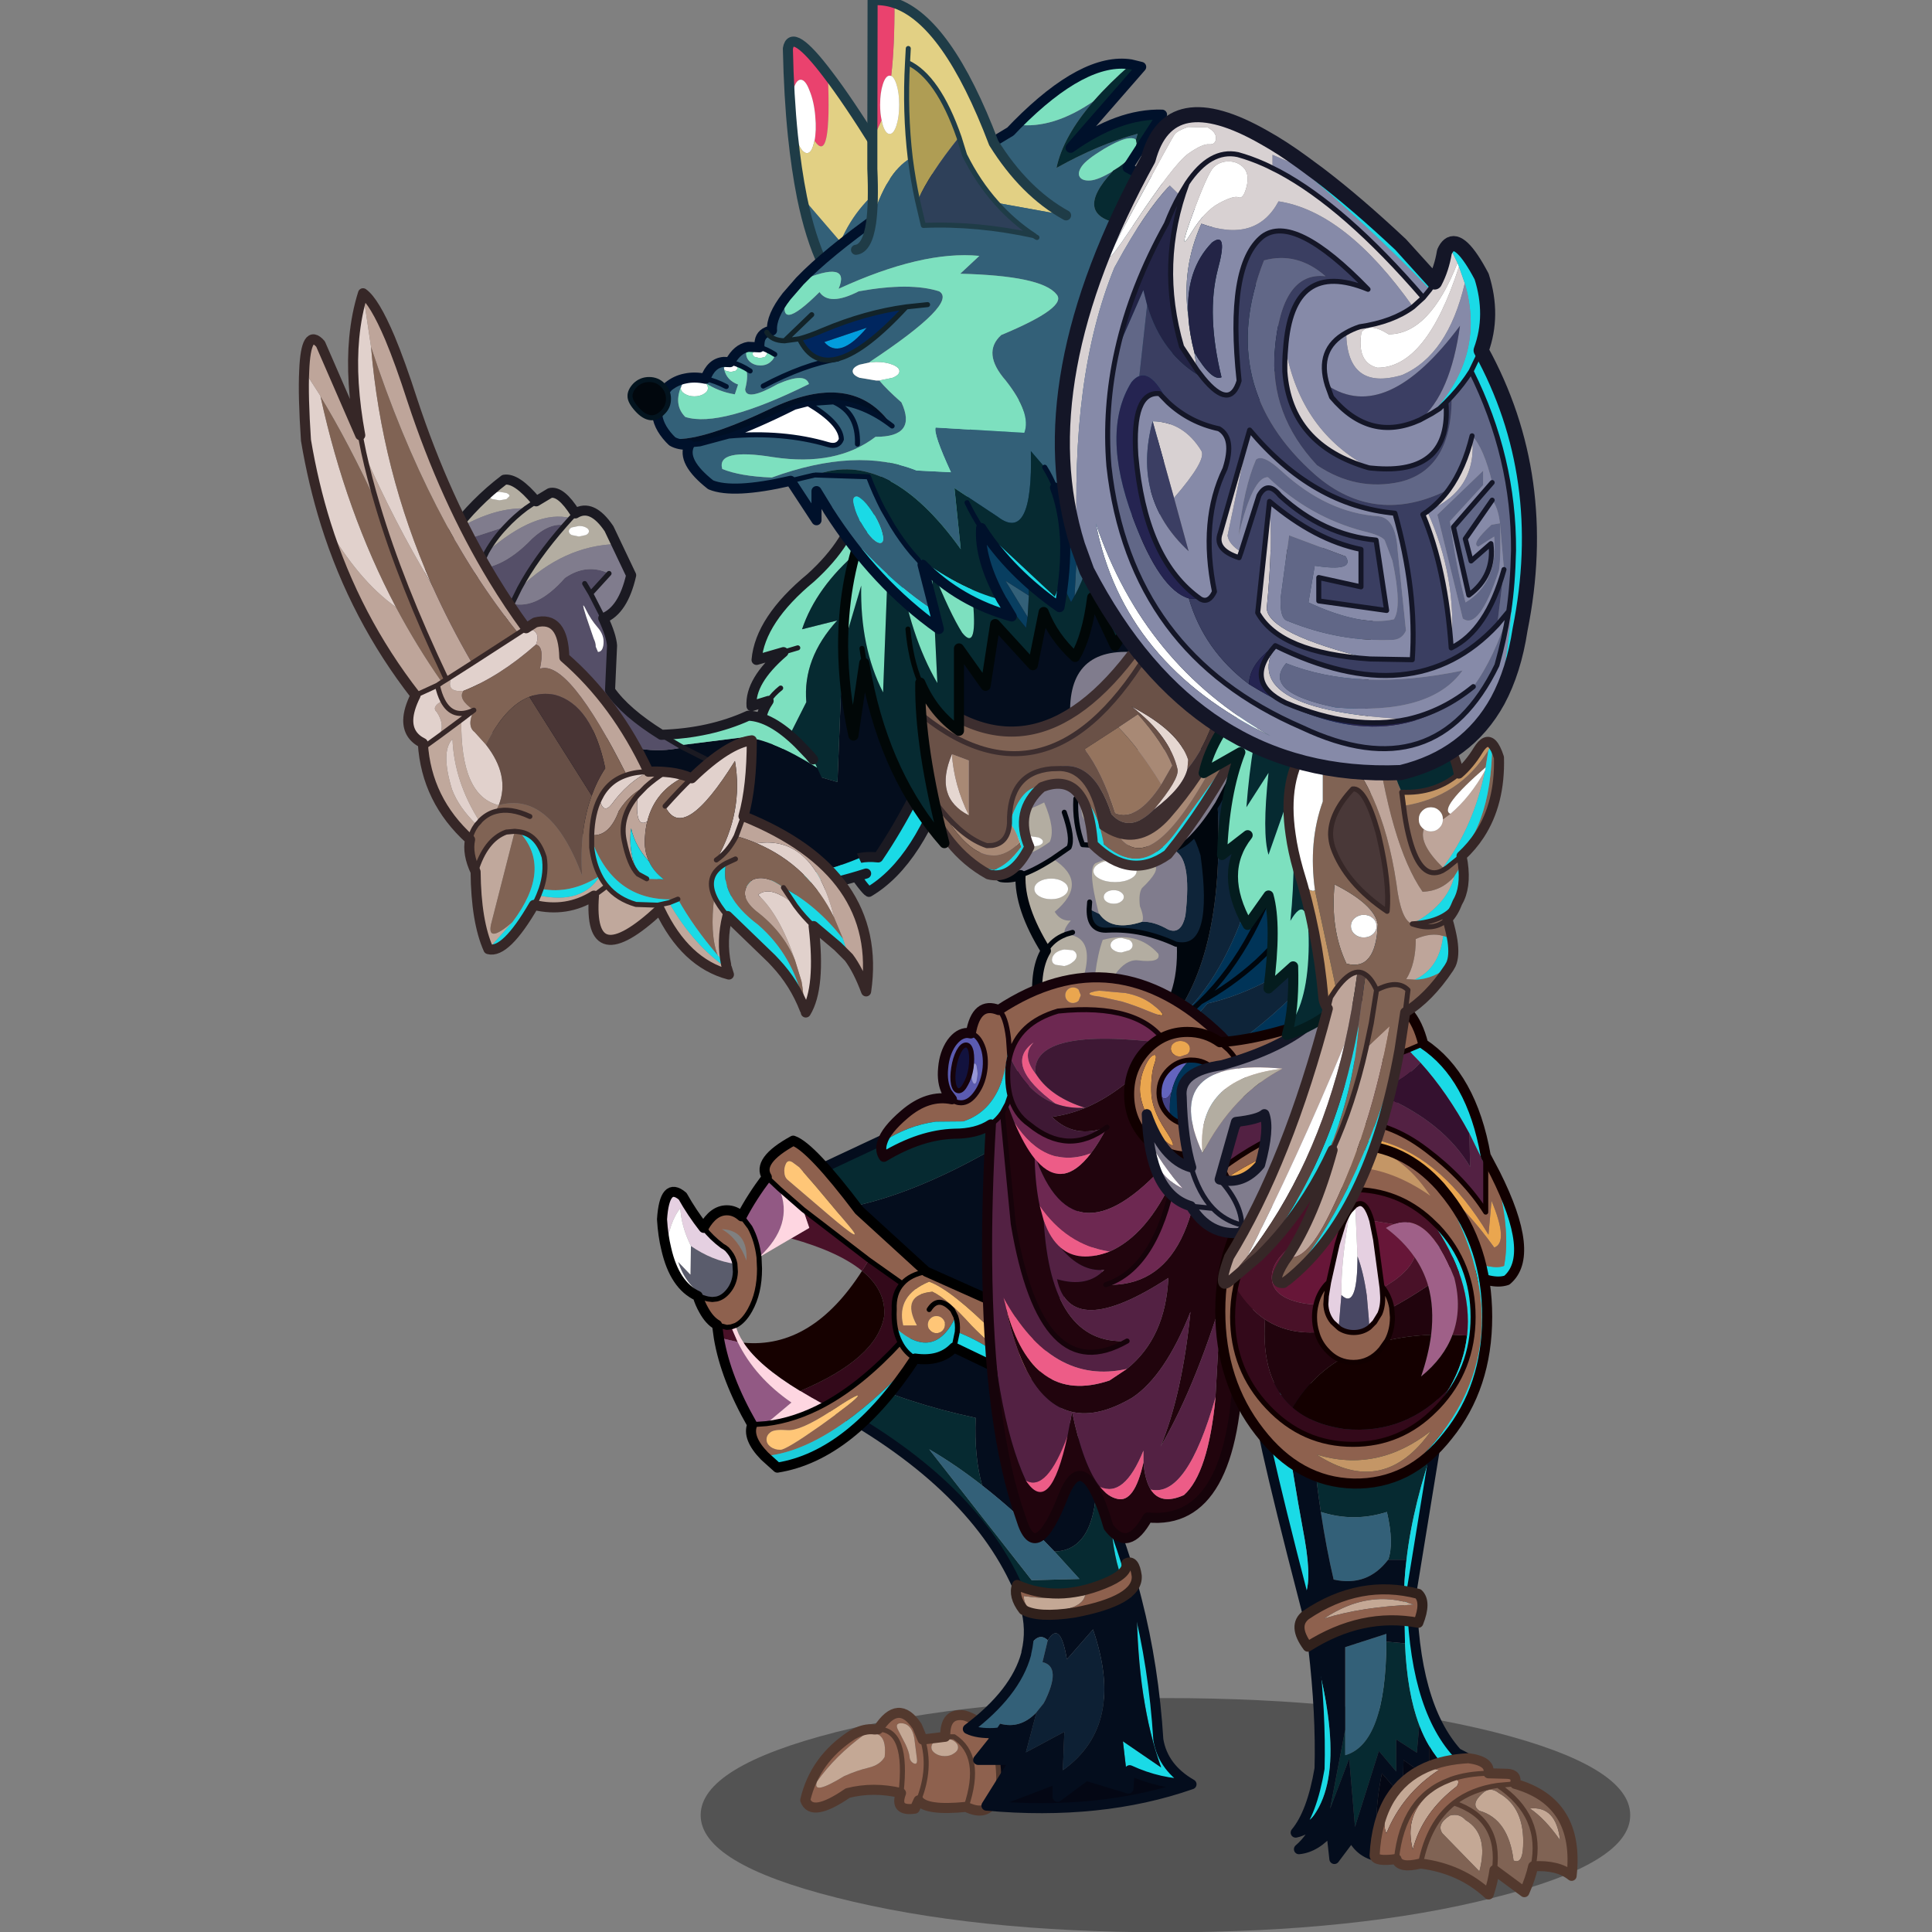 <svg xmlns:ffdec="https://www.free-decompiler.com/flash" xmlns:xlink="http://www.w3.org/1999/xlink" ffdec:objectType="frame" height="90" width="90" xmlns="http://www.w3.org/2000/svg"><rect width="100%" height="100%" fill="#808080" stroke="none"/><use ffdec:characterId="15" height="233.2" transform="matrix(.387 0 0 .387 2.898 -.232)" width="188.8" xlink:href="#a"/><use ffdec:characterId="16" height="93.85" transform="scale(.819 .959)" width="109.9" xlink:href="#b"/><defs><g id="a" transform="translate(29.1 .6)"><use ffdec:characterId="1" height="46.6" transform="translate(47.75 204.4) scale(.605)" width="184.95" xlink:href="#c"/><use ffdec:characterId="2" height="145.1" transform="translate(-.605 34.695) scale(.605)" width="130.6" xlink:href="#d"/><use ffdec:characterId="4" height="148.2" transform="translate(42.495 128.895) scale(.605)" width="107.35" xlink:href="#e"/><use ffdec:characterId="5" height="143.75" transform="translate(64.295 47.224) scale(.605)" width="114.15" xlink:href="#f"/><use ffdec:characterId="6" height="113.55" transform="translate(68.895 117.045) scale(.605)" width="128.9" xlink:href="#g"/><use ffdec:characterId="7" height="151.15" transform="translate(109.695 137.195) scale(.605)" width="72.1" xlink:href="#h"/><use ffdec:characterId="8" height="51.45" transform="translate(100.845 117.899) scale(.605)" width="49.75" xlink:href="#i"/><use ffdec:characterId="9" height="119.65" transform="translate(107.695 82.745) scale(.605)" width="60.75" xlink:href="#j"/><use ffdec:characterId="10" height="46.5" transform="translate(57.645 4.395) scale(.605)" width="26.4" xlink:href="#k"/><use ffdec:characterId="11" height="114.5" transform="translate(38.947 7.053) scale(.605)" width="131.3" xlink:href="#l"/><use ffdec:characterId="12" height="51.7" transform="translate(65.845 -.605) scale(.605)" width="43.8" xlink:href="#m"/><use ffdec:characterId="13" height="133.95" transform="translate(90.392 12.892) scale(.605)" width="95.9" xlink:href="#n"/></g><g id="d"><path d="M115.85 47.1q-3.1 2.05-5.6 4.25-8.35 7.15-11.15 15.5l7-1.75q-6.9 7.55-6.15 16.25l-5.8 11.5-3.1-4.7q-.8-3.9 1.4-7.05l-3.4 1.05q-.35-5 6.35-10.75l-5.35 1.55q.7-8 10.8-16.35 7.95-7.2 9.55-15 2.95 2.25 5.45 5.5m-17.6 23.45-2.85.85 2.85-.85m-5.8 10.55q.9-1.35 2.4-2.55-1.5 1.2-2.4 2.55" fill="#7de0bf" fill-rule="evenodd" transform="translate(1 1)"/><path d="m128 85.85.6 8.15q-6.05 19.1-16.2 25.1-.65-.3-4.35-5.55 2.05-1.75 6.2-1.3 7.25-10.7 13.75-26.4" fill="#1adae6" fill-rule="evenodd" transform="translate(1 1)"/><path d="M110.25 51.35q2.5-2.2 5.6-4.25 9.5 12.3 12.15 38.75-6.5 15.7-13.75 26.4-4.15-.45-6.2 1.3L94.9 94l11.25 3.25 1.1-28.35q-.45-9.25 3-17.55" fill="#040d1d" fill-rule="evenodd" transform="translate(1 1)"/><path d="m94.15 92.85 5.8-11.5q-.75-8.7 6.15-16.25l-7 1.75q2.8-8.35 11.15-15.5-3.45 8.3-3 17.55l-1.1 28.35L94.9 94l-.75-1.15" fill="#062a31" fill-rule="evenodd" transform="translate(1 1)"/><path d="m95.4 71.4 2.85-.85m-3.4 8q-1.5 1.2-2.4 2.55" fill="none" stroke="#1b1a22" stroke-linecap="round" stroke-linejoin="round" transform="translate(1 1)"/><path d="M116.85 48.1q-2.5-3.25-5.45-5.5-1.6 7.8-9.55 15-10.1 8.35-10.8 16.35l5.35-1.55q-6.7 5.75-6.35 10.75l3.4-1.05q-2.2 3.15-1.4 7.05l3.1 4.7.75 1.15 13.15 19.55q2.05-1.75 6.2-1.3 7.25-10.7 13.75-26.4-2.65-26.45-12.15-38.75M129 86.85l.6 8.15q-6.05 19.1-16.2 25.1-.65-.3-4.35-5.55" fill="none" stroke="#1b1a22" stroke-linecap="round" stroke-linejoin="round" stroke-width="2"/><path d="m102.1 94.4 8.35 18q-19.25 8.05-42.55 2-11.95-5.65-21.8-17.8-9.05-10.9-14.7-19.65l18.9 3.9q12.05 12.45 25.05 9.5l-.7-.4 13.1-1.65q5.5.55 14.35 6.1m-22-1.65-4.75-2.4 4.75 2.4" fill="#040d1d" fill-rule="evenodd" transform="translate(1 1)"/><path d="M59.55 64.65q1.6 3.45 1.75 5.45l-.4 8.9q3.05 4.4 10.2 8.85l3.55 2.1.7.4q-13 2.95-25.05-9.5l-18.9-3.9q-4.2-6.55-6.55-11.9Q23.5 56.2 26.9 51.3l.45-.7 12.75-4.15q-2.2 2.3-3.75 5.05l-1.6 3.35-.55 1.5.55-1.5q5.3-.45 10.6-6 3.5-3.25 6.5-2.7Q46.1 52.7 42.9 58.7l-1.5 3.05q4.95 1.2 10.5-5.1 4.3-3 8.8-.9l-3.65 4 2.5 4.9m-1.9 4.05q.45.95.4 1.6l.45 1.05q.95 0 1.1-1.65.15-1.7-1.2-3.25-1.35-1.55-2.35-3.6-1-2 .1 1.45l1.5 4.4M41.4 61.75q-1.1 2.5-1.75 4.9.65-2.4 1.75-4.9m15.65-2-1.2-2 1.2 2" fill="#554f68" fill-rule="evenodd" transform="translate(1 1)"/><path d="M29.5 47.55q4.45-5.95 10.35-10.45 2.45-.4 6.35 4.3l2.75-1.65Q51.1 39.2 54 43.8q3.3-2 6.7 3.05l1.45 3.05q-10.5.3-19.25 8.8 3.2-6 8.95-12.55l1.25-1.4q-6.85-1.8-16.75 6.75 1.55-2.75 3.75-5.05 1.8-1.95 4.05-3.65-6.85-.2-14.65 4.75m16.7-6.15-2.05 1.4 2.05-1.4m7.8 2.4-.9.95.9-.95m-.75 2.8q-.55.3-.55.75t.55.75l1.45.3 1.4-.3q.6-.3.6-.75t-.6-.75q-.55-.3-1.4-.3l-1.45.3M38.9 39.5l-1.45.25q-.55.25-.55.6t.55.6l1.45.25 1.4-.25.6-.6q0-.35-.6-.6l-1.4-.25" fill="#b3ada1" fill-rule="evenodd" transform="translate(1 1)"/><path d="m62.15 49.9 2.95 6.2q-1.6 7-5.55 8.55l-2.5-4.9 3.65-4q-4.5-2.1-8.8.9-5.55 6.3-10.5 5.1l1.5-3.05q8.75-8.5 19.25-8.8m-34.8.7 2.15-3.05q7.8-4.95 14.65-4.75-2.25 1.7-4.05 3.65L27.35 50.6m7.4 4.25 1.6-3.35q9.9-8.55 16.75-6.75l-1.25 1.4q-3-.55-6.5 2.7-5.3 5.55-10.6 6" fill="#807c8d" fill-rule="evenodd" transform="translate(1 1)"/><path d="m57.65 68.7-1.5-4.4q-1.1-3.45-.1-1.45 1 2.05 2.35 3.6 1.35 1.55 1.2 3.25-.15 1.65-1.1 1.65l-.45-1.05q.05-.65-.4-1.6m-4.4-22.1 1.45-.3q.85 0 1.4.3.6.3.6.75t-.6.75l-1.4.3-1.45-.3q-.55-.3-.55-.75t.55-.75M38.9 39.5l1.4.25q.6.25.6.6l-.6.6-1.4.25-1.45-.25q-.55-.25-.55-.6t.55-.6l1.45-.25" fill="#fff" fill-rule="evenodd" transform="translate(1 1)"/><path d="M71.1 87.85q9.6-.3 17.3-3.8 4.5.15 9.95 5.5l2.25 2.35.7.85.8 1.65q-8.85-5.55-14.35-6.1l-13.1 1.65-3.55-2.1" fill="#7de0bf" fill-rule="evenodd" transform="translate(1 1)"/><path d="m110.45 112.4 1.4 3.05Q87.1 123.4 67.9 114.4q23.3 6.05 42.55-2" fill="#1adae6" fill-rule="evenodd" transform="translate(1 1)"/><path d="m44.15 42.8 2.05-1.4m14.5 14.35-3.65 4 2.5 4.9m11.55 23.2 3.55 2.1.7.4 4.75 2.4m-45.9-36.4.55-1.5 1.6-3.35q1.55-2.75 3.75-5.05 1.8-1.95 4.05-3.65m8.95 1.95.9-.95m-2.15 2.35 1.25-1.4M42.9 58.7q3.2-6 8.95-12.55m-12.2 20.5q.65-2.4 1.75-4.9l1.5-3.05m12.95-.95 1.2 2" fill="none" stroke="#1b1a22" stroke-linecap="round" stroke-linejoin="round" transform="translate(1 1)"/><path d="M30.5 48.55q4.45-5.95 10.35-10.45 2.45-.4 6.35 4.3l2.75-1.65Q52.1 40.2 55 44.8q3.3-2 6.7 3.05l1.45 3.05 2.95 6.2q-1.6 7-5.55 8.55 1.6 3.45 1.75 5.45l-.4 8.9q3.05 4.4 10.2 8.85 9.6-.3 17.3-3.8 4.5.15 9.95 5.5l2.25 2.35.7.85m10.55 22.7Q88.1 124.4 68.9 115.4q-11.95-5.65-21.8-17.8-9.05-10.9-14.7-19.65-4.2-6.55-6.55-11.9Q24.5 57.2 27.9 52.3l.45-.7 2.15-3.05" fill="none" stroke="#1b1a22" stroke-linecap="round" stroke-linejoin="round" stroke-width="2"/><path d="M71.9 95.25q2.2.15 4.1.8-6.15 2.8-7.7 9.05-2.55 1.5-1.9-5.25L68 98.2q1.65-1.5 3.9-2.95m5.25 1.25q7.25-7 11.95-7.55 0 9.2-1.65 15.1L86 108q-1.6 3.15-3.95 4.75 5.45-9.55 3.7-19.7-10.3 16.55-13.9 9 2.8-3.15 5.3-5.55m24.25 29.4q1.45 12.3-1.55 17.2l-.2-.55-.2-1.05q-.05-2.35-.45-4.55l-.1-.35-1.2-3.9q-3.05-9.05-7.35-13 2.5-2.1 7.45 2.15 1.7 2.3 3.6 4.05M23.65 89.5q-2.95-1.45-2.9-4.6.05-2.1 1.45-4.9l4.35-2q.4 1.8 1.05 3.05-2.35 1.25-1.15 2.3 1.7 2.6.4 4.8l-2.35 1.7-.85-.35M4.35 45.9q-2.5-8-3.95-16.65-.6-8.9-.35-13.85l3.15 4.9.1.25q5 22.95 15 41.9Q10.75 57.1 4.35 45.9m6.85-17.65Q9.2 17.4 10 8.9q.45-4.8 1.75-8.9l1.6 10.7q2.05 24.5 12 47.1Q18 45.6 11.9 31.7l-.7-3.45m53 67.6q1.9-.65 4.35-.65-4.15 2.1-7.35 6.5-1.65 2.05-2.4-1.05 1.7-3.6 5.4-4.8m25.9 13.6q11.3-1.75 15.4 14.8-5.1-10.4-15.4-14.8m-60.65-33.3 4-2.55 9.2-5.95 1.55-1q3.1.4 1.95 3.25-7.2 6.35-14.4 9.2-3.75.4-2.3-2.95m4.35 6.8q-1.45 3.15.15 4.35l2.25 2.5q4.85 6.2 2.55 12.05-7.65-1.8-7.45-17l2.5-1.9m.55 22.8q-3.55-3.45-4.9-7.05-2.3-7.55.1-10 .35 8.5 5.4 16.4l-.6.65" fill="#e1d1cc" fill-rule="evenodd" transform="translate(1 1)"/><path d="M68.55 95.2q1.75-.1 3.35.05-2.25 1.45-3.9 2.95-3.05 1.2-5.35 4.8-1.9 5.15-5.4 4.8.15-4.35 1.55-7.15.75 3.1 2.4 1.05 3.2-4.4 7.35-6.5-2.45 0-4.35.65-11.6-23.1-17.25-21.15.95-4.45-.8-4.8 1.15-2.85-1.95-3.25L46 65.5q5.6-1.45 5.8 6.95Q62.05 81.3 68.55 95.2m18.9 8.85q27.85 11.25 24.4 34.85-1.6-4.3-3.45-6.75l-1.15-3.7-1.75-4.2q-4.1-16.55-15.4-14.8-1.95-.85-4.1-1.45l1.45-3.95M22.2 80Q10.25 64.65 4.35 45.9q6.4 11.2 13.95 16.55 4.15 7.8 9.15 14.95l.9-.55q-9.1-19.15-13.7-34.65Q13 36.7 11.9 31.7 18 45.6 25.35 57.8l.15.35q3.5 7.8 7.95 15.45l-4 2.55-1.1.7 1.1-.7Q28 79.5 31.75 79.1q-1.25 1.6 2.05 3.85-4.2 1.95-6.2-1.9 2 3.85 6.2 1.9l-2.5 1.9-4.45 3.3q1.3-2.2-.4-4.8-1.2-1.05 1.15-2.3-.65-1.25-1.05-3.05l-4.35 2M.05 15.4Q.4 6.75 3.3 10.1l7.9 18.15.7 3.45q1.1 5 2.75 10.5Q8.8 29.55 3.3 20.55l-.1-.25-3.15-4.9M11.75 0Q14 1.6 17.1 8.9q2.05 4.9 4.45 12.35Q28.1 41.1 37.7 56.9q3.1 5.1 6.5 9.75l-1.55 1q-17.8-21.9-29.3-56.95L11.75 0m54.7 115.55q-1.75-1.8-2.75-6.75-.95-4.7 2.7-8.95-.65 6.75 1.9 5.25-.35 1.4-.45 3-.25 2.7.8 4.95-2.8-3.05-3.55-6.6-.65 4.55 1.35 9.1M97.7 132.7q-2.35-5.7-7.75-9.8-4.05-3.4-.7-6.2 2.6-1.15 6.15 1.55l2.4 3.6q-4.95-4.25-7.45-2.15 4.3 3.95 7.35 13M27.45 77.4l-.9.6.9-.6" fill="#bea59a" fill-rule="evenodd" transform="translate(1 1)"/><path d="M84.25 123.9q-1.25 5-.25 9.7l-1.7-1.9q-1.6-4.3-.65-11.7.8 1.8 2.6 3.9m-.1 10.35.4 1.3q-8.7-2.3-13.75-12.95-14.35 13.35-13.1-2.75-5.45 3.4-11.95 1.85l.55-1 .4-.9q8.7 1.85 12.2-3.9.55 1.1 1.35 2.05 2.15 2.6 5.8 3.65l4.35.15 2.25-.5q4.85 8.45 11.5 13M36.7 130.5q-2.45-5.5-2.55-15.4 1.95-6.4 6.1-7.9l1.7-.15-4.75 18.6q-.75 3.8 4.3-.55l-4.8 5.4m-3.65-21.8q-8.7-7.85-9.4-19.2l.85.35 2.35-1.7 4.45-3.3q-.2 15.2 7.45 17l-.6 1.25q-1.75.45-3.15 1.9l-.05.1q-5.05-7.9-5.4-16.4-2.4 2.45-.1 10 1.35 3.6 4.9 7.05-1 1.35-1.3 2.95m37.75 13.9-.4-.85.4.85m-10.55-4.65-2.55 1.9 2.55-1.9" fill="#c0a89c" fill-rule="evenodd" transform="translate(1 1)"/><path d="m76 96.05 1.15.45q-2.5 2.4-5.3 5.55 3.6 7.55 13.9-9 1.75 10.15-3.7 19.7 2.35-1.6 3.95-4.75 2.15.6 4.1 1.45 10.3 4.4 15.4 14.8l1.75 4.2q-5.2-6.65-11.85-10.2-3.55-2.7-6.15-1.55-3.35 2.8.7 6.2 5.4 4.1 7.75 9.8l1.2 3.9.1.35q.4 2.2.45 4.55-2.05-9.75-9.1-15.85-7.8-5.85-6.35-12.25-4.25 2.3-2.35 6.6-.95 7.4.65 11.7-4.8-5.6-7.9-11.15-12.55.85-17.15-11.7v-1.05 2.45q.4 3.25 1.65 5.65-5.85 3.75-11.7 2.6 1.1-3.3.6-6.3-1.4-4.55-4.95-5.05l-.9-.1.9.1q6.7 7.25-1.35 17.95-5.05 4.35-4.3.55l4.75-18.6-1.7.15q-4.15 1.5-6.1 7.9-1.7-3.6-1.1-6.4.3-1.6 1.3-2.95l.6-.65.05-.1q1.4-1.45 3.15-1.9l.6-1.25q10.3-2.85 16.6 14.05-.6-9.15 1.9-15.95 1.05-2.95 2.7-5.45-2.65-12.6-10-14.6-2.65-.55-5.1.4-4.8 1.85-8.65 9.5l-2.25-2.5q-1.6-1.2-.15-4.35-3.3-2.25-2.05-3.85 7.2-2.85 14.4-9.2 1.75.35.8 4.8 5.65-1.95 17.25 21.15-3.7 1.2-5.4 4.8-1.4 2.8-1.55 7.15 3.5.35 5.4-4.8 2.3-3.6 5.35-4.8l-1.6 1.65q-3.65 4.25-2.7 8.95 1 4.95 2.75 6.75l1.75.95 3.4.1q-2.05-1.55-2.95-3.55-1.05-2.25-.8-4.95.1-1.6.45-3 1.55-6.25 7.7-9.05m9.85 16.5-1.85.85 1.85-.85m-40.9-8.45q-3.85-1.8-6.8-1 2.95-.8 6.8 1m-19.6-46.3q-9.95-22.6-12-47.1 11.5 35.05 29.3 56.95l-9.2 5.95Q29 65.95 25.5 58.15l-.15-.35M3.3 20.55q5.5 9 11.35 21.65 4.6 15.5 13.7 34.65l-.9.55q-5-7.15-9.15-14.95-10-18.95-15-41.9" fill="#806354" fill-rule="evenodd" transform="translate(1 1)"/><path d="m44.85 80.3 12.4 19.65q-2.5 6.8-1.9 15.95-6.3-16.9-16.6-14.05Q41.05 96 36.2 89.8q3.85-7.65 8.65-9.5" fill="#674f46" fill-rule="evenodd" transform="translate(1 1)"/><path d="M44.85 80.3q2.45-.95 5.1-.4 7.35 2 10 14.6-1.65 2.5-2.7 5.45L44.85 80.3" fill="#493535" fill-rule="evenodd" transform="translate(1 1)"/><path d="m108.4 132.15-2.2-2.2-4.8-4.05q-1.9-1.75-3.6-4.05l-2.4-3.6q6.65 3.55 11.85 10.2l1.15 3.7m-8.75 10.4q-2.05-5.3-5.85-9.35l-.75-.8-8.8-8.5q-1.8-2.1-2.6-3.9-1.9-4.3 2.35-6.6-1.45 6.4 6.35 12.25 7.05 6.1 9.1 15.85l.2 1.05M84 133.6l.15.65q-6.65-4.55-11.5-13l-2.25.5-4.35-.15q-3.65-1.05-5.8-3.65-.8-.95-1.35-2.05-1.25-2.4-1.65-5.65v-1.4q4.6 12.55 17.15 11.7 3.1 5.55 7.9 11.15l1.7 1.9m-38.25-11.9q-5.65 9.75-9.05 8.8l4.8-5.4q8.05-10.7 1.35-17.95 3.55.5 4.95 5.05.5 3-.6 6.3 5.85 1.15 11.7-2.6-3.5 5.75-12.2 3.9l-.4.9-.55 1m22.9-8.65q.9 2 2.95 3.55l-3.4-.1-1.75-.95q-2-4.55-1.35-9.1.75 3.55 3.55 6.6m5.75 7.5-1.75.7 1.75-.7m-27.7-.75.5-1.3-.5 1.3" fill="#1adae6" fill-rule="evenodd" transform="translate(1 1)"/><path d="m99.85 143.1-.2-.55M84 133.6l.15.65M68.55 95.2q-2.45 0-4.35.65-3.7 1.2-5.4 4.8-1.4 2.8-1.55 7.15v2.45q.4 3.25 1.65 5.65.55 1.1 1.35 2.05 2.15 2.6 5.8 3.65l4.35.15 2.25-.5 1.75-.7m7.25-.55q-1.9-4.3 2.35-6.6l1.85-.85M68 98.2q1.65-1.5 3.9-2.95m-5.45 20.3q-1.75-1.8-2.75-6.75-.95-4.7 2.7-8.95L68 98.2m-29.85 4.9q2.95-.8 6.8 1m42.5-.05L86 108q-1.6 3.15-3.95 4.75m-10.2-10.7q2.8-3.15 5.3-5.55m20.65 25.35-2.4-3.6M81.65 120q.8 1.8 2.6 3.9m-17.8-8.35 1.75.95m-21.5 3.3-.4.9-.55 1m11.95-1.85 2.55-1.9m10.15 3.8.4.85m27-.75q1.7 2.3 3.6 4.05M11.9 31.7l-.7-3.45m3.45 13.95Q13 36.7 11.9 31.7m2.75 10.5q4.6 15.5 13.7 34.65l1.1-.7 4-2.55 9.2-5.95 1.55-1M27.45 77.4l.9-.55M26.55 78l.9-.6m.15 3.65q2 3.85 6.2 1.9l-2.5 1.9-4.45 3.3-2.35 1.7-.85-.35m2.9-11.5q.4 1.8 1.05 3.05M22.2 80l4.35-2m6.5 30.7q.3-1.6 1.3-2.95l.6-.65.05-.1q1.4-1.45 3.15-1.9m-4 12q1.95-6.4 6.1-7.9l1.7-.15.9.1q3.55.5 4.95 5.05.5 3-.6 6.3l-.5 1.3" fill="none" stroke="#362727" stroke-linecap="round" stroke-linejoin="round" transform="translate(1 1)"/><path d="M69.55 96.2q1.75-.1 3.35.05 2.2.15 4.1.8l1.15.45q7.25-7 11.95-7.55 0 9.2-1.65 15.1 27.85 11.25 24.4 34.85-1.6-4.3-3.45-6.75l-2.2-2.2-4.8-4.05q1.45 12.3-1.55 17.2m-.2-.55q-2.05-5.3-5.85-9.35l-.75-.8-8.8-8.5q-1.25 5-.25 9.7m.15.65.4 1.3q-8.7-2.3-13.75-12.95-14.35 13.35-13.1-2.75-5.45 3.4-11.95 1.85-5.65 9.75-9.05 8.8-2.45-5.5-2.55-15.4-1.7-3.6-1.1-6.4-8.7-7.85-9.4-19.2-2.95-1.45-2.9-4.6.05-2.1 1.45-4.9Q11.25 65.65 5.35 46.9q-2.5-8-3.95-16.65-.6-8.9-.35-13.85.35-8.65 3.25-5.3l7.9 18.15Q10.2 18.4 11 9.9q.45-4.8 1.75-8.9Q15 2.6 18.1 9.9q2.05 4.9 4.45 12.35Q29.1 42.1 38.7 57.9q3.1 5.1 6.5 9.75L47 66.5q5.6-1.45 5.8 6.95Q63.05 82.3 69.55 96.2" fill="none" stroke="#362727" stroke-linecap="round" stroke-linejoin="round" stroke-width="2"/></g><g id="e"><path d="m74.7 9.1 12.2 31-26.55 10.55-24.85-24.2Q52.55 23.6 74.7 9.1" fill="#040d1d" fill-rule="evenodd" transform="translate(1 1)"/><path d="m35.5 26.45-6.75-6.6L71.1 0l3.6 9.1Q52.55 23.6 35.5 26.45" fill="#062a31" fill-rule="evenodd" transform="translate(1 1)"/><path d="m75.7 10.1 12.2 31-26.55 10.55-24.85-24.2-6.75-6.6L72.1 1l3.6 9.1z" fill="none" stroke="#040d1d" stroke-linecap="round" stroke-linejoin="round" stroke-width="2"/><path d="M44.3 135.5q.6-5.85-4.1-4.4-5.75 4.2-9.35 9.3-1.1 2.9 5.35-1.05 2.55-1.15 4.9-1.7 2.3-.55 3.2-2.15m21.85 8.5q-1.55 3.45-5.65 1.45-7.95.8-9.45-1.3l-.75 1.65q-4.15.6-2.75-3.1-5.5-1.3-10.6 0-7.2 4.95-8.45 1.4 1.9-8.15 9.4-13 2.4-1.35 4.4-1.05l.7-.05q4-6.2 7.75-.6l1.1 2.65 4.5-.55q-.1-4.85 3.75-4.25 1.8.5 3.15 1.65Q66.95 132 67 140q-.2 2.5-.85 4M50.3 132.6q-.15-1.8-.85-2.8-.75-1-1.95-1-1.25.05-.5 1.4l1.45 2.8q.7 1.5.8 2.45.05.95.85 1.35.8.35.6-1.05l-.4-3.15m8.6 1q0-.7-.8-1.25-.75-.5-1.85-.5t-1.9.5q-.75.55-.75 1.25t.75 1.2q.8.55 1.9.55 1.1 0 1.85-.55.8-.5.8-1.2m-11.35 9.1Q49 130 43 130q6 0 4.55 12.7m12.95 2.75q3.45-10.15-2.4-13.95h-1.75 1.75q5.85 3.8 2.4 13.95m-9.45-1.3q2.55-6.4.8-12.1 1.75 5.7-.8 12.1" fill="#8e614e" fill-rule="evenodd" transform="translate(1 1)"/><path d="M44.3 135.5q-.9 1.6-3.2 2.15-2.35.55-4.9 1.7-6.45 3.95-5.35 1.05 3.6-5.1 9.35-9.3 4.7-1.45 4.1 4.4m14.6-1.9q0 .7-.8 1.2-.75.55-1.85.55t-1.9-.55q-.75-.5-.75-1.2t.75-1.25q.8-.5 1.9-.5 1.1 0 1.85.5.8.55.8 1.25m-8.6-1 .4 3.15q.2 1.4-.6 1.05-.8-.4-.85-1.35-.1-.95-.8-2.45L47 130.2q-.75-1.35.5-1.4 1.2 0 1.95 1 .7 1 .85 2.8" fill="#c4a895" fill-rule="evenodd" transform="translate(1 1)"/><path d="m63.25 128.9 3.9-2.3q5.8 14.95-1 17.4.65-1.5.85-4-.05-8-3.75-11.1" fill="#040714" fill-rule="evenodd" transform="translate(1 1)"/><path d="M66.15 144q.65-1.5.85-4-.05-8-3.75-11.1m-11.4 3.15q1.75 5.7-.8 12.1m5.3-12.65h1.75q5.85 3.8 2.4 13.95M43 130q6 0 4.55 12.7" fill="none" stroke="#53392e" stroke-linecap="round" stroke-linejoin="round" transform="translate(1 1)"/><path d="M67.15 145q-1.55 3.45-5.65 1.45-7.95.8-9.45-1.3l-.75 1.65q-4.15.6-2.75-3.1-5.5-1.3-10.6 0-7.2 4.95-8.45 1.4 1.9-8.15 9.4-13 2.4-1.35 4.4-1.05l.7-.05q4-6.2 7.75-.6l1.1 2.65 4.5-.55q-.1-4.85 3.75-4.25 1.8.5 3.15 1.65l3.9-2.3q5.8 14.95-1 17.4z" fill="none" stroke="#53392e" stroke-linecap="round" stroke-linejoin="round" stroke-width="2"/><path d="M91.9 101.05q-2.2-5.1-2.6-13 3.05 7.85 5.15 16.2 3.4 13.3 4.3 27.85.95 5.6 6.6 8.85-6.35-.05-12.3-2.8l-.25 3.65-1.1-9.4 7.6 5.2q-4.7-13-4.85-32.3-1.5-1.8-2.55-4.25" fill="#1adae6" fill-rule="evenodd" transform="translate(1 1)"/><path d="M63.7 81.5q-1.6-5.6-1.3-13.45-13.8-2.95-24.3-7.95 13.7-9.65 26.45-12.2 13.65 15.4 21.9 33.5-.45 13-8.35 13.25-7.2-7.55-14.4-13.15m8.55 23.9q11.25.5 19.65-4.35 1.05 2.45 2.55 4.25.15 19.3 4.85 32.3l-7.6-5.2 1.1 9.4-8.45-2.55-5.65 4.2v-3.65l-14.15 5.4 5.7-9.1H62.9l4.35-5.45-1.15.1 1.15-1.85q4.05 1.1 7.25-2.25l-2.1 7.95 7.65-4.1-.3 7.65q12.55-8.95 6-28l-5.2 5.95q-1.3-7.9-3.8-3.8-2.15-2.05-4.25 2.4 1.1-4.55-.25-9.3" fill="#040d1d" fill-rule="evenodd" transform="translate(1 1)"/><path d="M38.1 60.1q10.5 5 24.3 7.95-.3 7.85 1.3 13.45-5.3-4.15-10.55-7.2l20.4 26.05 9.5-.25-4.95-5.45q7.9-.25 8.35-13.25l2.85 6.65q.4 7.9 2.6 13-8.4 4.85-19.65 4.35-.55-1.85-1.5-3.75-9.4-21.15-38.95-36.8l6.3-4.75" fill="#062a31" fill-rule="evenodd" transform="translate(1 1)"/><path d="m78.1 94.65 4.95 5.45-9.5.25-20.4-26.05q5.25 3.05 10.55 7.2 7.2 5.6 14.4 13.15m-5.65 20.4.05-.35q2.1-4.45 4.25-2.4l-1.05 4.35q3.95.9.25 8.2l-1.45 1.8q-3.2 3.35-7.25 2.25l-1.15 1.85q-3.35.15-5.25-.8 9.5-7.15 11.6-14.9" fill="#336078" fill-rule="evenodd" transform="translate(1 1)"/><path d="m74.5 126.65 1.45-1.8q3.7-7.3-.25-8.2l1.05-4.35q2.5-4.1 3.8 3.8l5.2-5.95q6.55 19.05-6 28l.3-7.65-7.65 4.1 2.1-7.95" fill="#0d2034" fill-rule="evenodd" transform="translate(1 1)"/><path d="m64.55 145.2 14.15-5.4v3.65l5.65-4.2 8.45 2.55.25-3.65q5.95 2.75 12.3 2.8-18 6.3-40.8 4.25" fill="#040714" fill-rule="evenodd" transform="translate(1 1)"/><path d="m39.1 61.1-6.3 4.75q29.55 15.65 38.95 36.8.95 1.9 1.5 3.75 11.25.5 19.65-4.35m-2.6-13-2.85-6.65q-8.25-18.1-21.9-33.5Q52.8 51.45 39.1 61.1m34.4 54.6q1.1-4.55-.25-9.3m-6.15 25.35 1.15-.1-4.35 5.45h7.35l-5.7 9.1 14.15-5.4v3.65l5.65-4.2 8.45 2.55.25-3.65q5.95 2.75 12.3 2.8-5.65-3.25-6.6-8.85-.9-14.55-4.3-27.85-2.1-8.35-5.15-16.2m-23.2 42.7q-3.35.15-5.25-.8 9.5-7.15 11.6-14.9m-7.9 30.15q22.8 2.05 40.8-4.25" fill="none" stroke="#040d1d" stroke-linecap="round" stroke-linejoin="round" stroke-width="2"/><path d="M94.45 99.5q.3 4.9-12.45 7.3-7.15 1.1-10.1-.55-2.1-2.75-1.25-4.95 7.9 3.5 17.15-.2 5-2 4.6-4.1 1.6-.85 2.05 2.5m-10.25 3.8q-6.6 1.1-12.2.2-.1 3.15 4.45 3.15 7.2-.4 7.75-3.35" fill="#8e614e" fill-rule="evenodd" transform="translate(1 1)"/><path d="M84.2 103.3q-.55 2.95-7.75 3.35-4.55 0-4.45-3.15 5.6.9 12.2-.2" fill="#c4a895" fill-rule="evenodd" transform="translate(1 1)"/><path d="M95.45 100.5q.3 4.9-12.45 7.3-7.15 1.1-10.1-.55-2.1-2.75-1.25-4.95 7.9 3.5 17.15-.2 5-2 4.6-4.1 1.6-.85 2.05 2.5z" fill="none" stroke="#31211c" stroke-linecap="round" stroke-linejoin="round" stroke-width="2"/><path d="m41.15 36.65 6.65 4.7q-1.75 1.9-1.6 5.15-.1 1.95.2 3.6.3 1.65 1 2.95-7.6 8.25-15.15 12.35-2.55-1.35-4.75-2.7 15.3-6.45 16.7-14.9.4-5.1-4.4-9l1.35-2.15" fill="#33091a" fill-rule="evenodd" transform="translate(1 1)"/><path d="m11.3 52.1-.35-2.55 1.95.5.85-.1 1.3 3-3.75-.85m16.75-25.5 13.1 10.05-1.35 2.15q-4.65-3.8-14.1-6.45l3.6-2.1-1.25-3.65" fill="#491128" fill-rule="evenodd" transform="translate(1 1)"/><path d="M17.95 69.4q-5.3-9.25-6.65-17.3l3.75.85Q18.5 60 25.75 65l-5 4.2-2.8.2m-2.1-41.45q2.05-3.9 5-7.8l2.5 2.35q2.95 7.1-4.05 13.6-.4-3.35-1.8-5.95l-1.65-2.2" fill="#925984" fill-rule="evenodd" transform="translate(1 1)"/><path d="m30.6 22-3.3-3.8-1.35-1q-.9-.55-1.3.3-.4.85-.3 1.75.05.85.55 1.35l8.25 7.05q7.7 6.55 3.95 2.1L30.6 22m-9.75-1.85Q18.8 16.9 26.1 12.9q3.55 1.2 13.1 13.85l13.35 12.2 21.5 9.6 2.15 9.9q-4.7-2.3-9.85-7.1-8.8-8.8-13.2-10.4-6.6 2.75-5.15 8.7h2.7q-3.3-6.1 3.1-6.7 3 1.4 7.75 6.7 7.5 7.65 15.1 11.05l.55 2.5-4.8-2.3q-4.7-6.35-13.65-9.95.15-1.75-.3-3.05l-.65-1.3q-2.8-3.05-4.65-.1 1.85-2.95 4.65.1l.65 1.3Q54.1 57 46.4 50.1q-.3-1.65-.2-3.6-.15-3.25 1.6-5.15l-6.65-4.7-13.1-10.05-4.7-4.1-2.5-2.35m-.45 55.5q-3.5-3.6-2.45-6.25l2.8-.2q5.75-.7 11.5-3.8 7.55-4.1 15.15-12.35 1 2 2.95 3.2-17 18.35-29.95 19.4m-9.45-26.1q-1.5-.85-2.65-2.95-.75-1.3-1.2-2.8l1.65.5.4.1.85.1.9-.1q1.25-.3 2.25-1.5 1.35-1.6 1.45-3.9l-.1-1.6q-.25-1.3-1.05-2.3l-.5-.6q-.45-.4-.95-.65-2.2-1.65-3.7-3.6v-.1q1.9-3.4 4.6-3.4 1.6 0 2.95 1.2l1.65 2.2q1.4 2.6 1.8 5.95l.1 2.3q0 4.8-1.9 8.2-1.25 2.25-2.85 3.05l-.9.3-.85.1-1.95-.5m41.6-10.6q-3.2.6-4.75 2.4 1.55-1.8 4.75-2.4M56.3 49.5q0-.7-.5-1.2t-1.2-.5q-.7 0-1.2.5t-.5 1.2q0 .7.5 1.2t1.2.5q.7 0 1.2-.5t.5-1.2M16.8 36.75q.3-6-4.9-6.25 3.3 1.9 4.9 6.25m4.8 37.05q.8.6 1.95.6t8.1-4.9q6.9-4.95 7.3-5.75.35-.8-5.55 3.1-5.95 3.85-8.45 3.65-2.55-.2-3.35.4-.8.6-.8 1.45t.8 1.45" fill="#8e614e" fill-rule="evenodd" transform="translate(1 1)"/><path d="M9.15 44.4Q4.75 41.9 3.2 37l2.45 2.55.1-5.7q4.2 2.9 8.75 3.55l.1 1.6q-.1 2.3-1.45 3.9-1 1.2-2.25 1.5l-.9.1-.85-.1" fill="#5a5c6c" fill-rule="evenodd" transform="translate(1 1)"/><path d="M.85 34.45q-.65-2.6-.85-5.9.5-7.65 4.1-4.6 1.85 3.3 4.2 6.3 1.5 1.95 3.7 3.6.5.25.95.65l.5.6q.8 1 1.05 2.3-4.55-.65-8.75-3.55-1.95-3.95-2.1-7.55-2.25 2.85-2.8 8.15" fill="#e5d0e1" fill-rule="evenodd" transform="translate(1 1)"/><path d="M7.1 43.8Q2.5 41.7.85 34.45q.55-5.3 2.8-8.15.15 3.6 2.1 7.55l-.1 5.7L3.2 37q1.55 4.9 5.95 7.4l-.4-.1-1.65-.5" fill="#fff" fill-rule="evenodd" transform="translate(1 1)"/><path d="m23.35 22.5 4.7 4.1 1.25 3.65-3.6 2.1-6.4 3.75q7-6.5 4.05-13.6m4.15 40.2q2.2 1.35 4.75 2.7-5.75 3.1-11.5 3.8l5-4.2q-7.25-5-10.7-12.05l-1.3-3 .9-.3q.4 1.7 1.6 3.45 3 4.6 11.25 9.6" fill="#fed6e1" fill-rule="evenodd" transform="translate(1 1)"/><path d="m30.6 22 6.5 7.75q3.75 4.45-3.95-2.1L24.9 20.6q-.5-.5-.55-1.35-.1-.9.3-1.75t1.3-.3l1.35 1 3.3 3.8m45.6 36.45.45 2.25q-7.6-3.4-15.1-11.05-4.75-5.3-7.75-6.7-6.4.6-3.1 6.7H48q-1.45-5.95 5.15-8.7 4.4 1.6 13.2 10.4 5.15 4.8 9.85 7.1M56.3 49.5q0 .7-.5 1.2t-1.2.5q-.7 0-1.2-.5t-.5-1.2q0-.7.5-1.2t1.2-.5q.7 0 1.2.5t.5 1.2M21.6 73.8q-.8-.6-.8-1.45t.8-1.45q.8-.6 3.35-.4 2.5.2 8.45-3.65 5.9-3.9 5.55-3.1-.4.8-7.3 5.75-6.95 4.9-8.1 4.9-1.15 0-1.95-.6" fill="#ffc677" fill-rule="evenodd" transform="translate(1 1)"/><path d="M58.1 54.05q-2.8 2.9-7.75 2.2-12.7 19.35-27.4 21.7l-2.55-2.3q12.95-1.05 29.95-19.4-1.95-1.2-2.95-3.2-.7-1.3-1-2.95 7.7 6.9 12.05-2.2.45 1.3.3 3.05l-.65 3.1" fill="#1cccdb" fill-rule="evenodd" transform="translate(1 1)"/><path d="M39.8 38.8q4.8 3.9 4.4 9-1.4 8.45-16.7 14.9-8.25-5-11.25-9.6 13.6 1.25 23.55-14.3" fill="#160100" fill-rule="evenodd" transform="translate(1 1)"/><path d="m72.4 60.9-14.3-6.85.65-3.1q8.95 3.6 13.65 9.95" fill="#1adae6" fill-rule="evenodd" transform="translate(1 1)"/><path d="m20.85 20.15 2.5 2.35 4.7 4.1 13.1 10.05 6.65 4.7q1.55-1.8 4.75-2.4M32.25 65.4q7.55-4.1 15.15-12.35-.7-1.3-1-2.95-.3-1.65-.2-3.6-.15-3.25 1.6-5.15m5.35 5.15q1.85-2.95 4.65.1l.65 1.3q.45 1.3.3 3.05l-.65 3.1M9.15 44.4l.85.1.9-.1q1.25-.3 2.25-1.5 1.35-1.6 1.45-3.9l-.1-1.6q-.25-1.3-1.05-2.3l-.5-.6q-.45-.4-.95-.65-2.2-1.65-3.7-3.6m7.55-2.3 1.65 2.2q1.4 2.6 1.8 5.95l.1 2.3q0 4.8-1.9 8.2-1.25 2.25-2.85 3.05l-.9.3-.85.1-1.95-.5M7.1 43.8l1.65.5.4.1m11.6 24.8q5.75-.7 11.5-3.8m-14.3 4 2.8-.2m29.6-12.95q-1.95-1.2-2.95-3.2" fill="none" stroke="#000" stroke-linecap="round" stroke-linejoin="round" transform="translate(1 1)"/><path d="M21.85 21.15Q19.8 17.9 27.1 13.9q3.55 1.2 13.1 13.85l13.35 12.2 21.5 9.6 2.15 9.9.45 2.25.55 2.5-4.8-2.3-14.3-6.85q-2.8 2.9-7.75 2.2-12.7 19.35-27.4 21.7l-2.55-2.3q-3.5-3.6-2.45-6.25-5.3-9.25-6.65-17.3l-.35-2.55q-1.5-.85-2.65-2.95-.75-1.3-1.2-2.8-4.6-2.1-6.25-9.35-.65-2.6-.85-5.9.5-7.65 4.1-4.6 1.85 3.3 4.2 6.3v-.1q1.9-3.4 4.6-3.4 1.6 0 2.95 1.2 2.05-3.9 5-7.8z" fill="none" stroke="#000" stroke-linecap="round" stroke-linejoin="round" stroke-width="2"/></g><g id="f"><path d="m87.3 14.5 19-.9q-1.1 6.3-1.8 12.7-10.95 23.05-22.8 53.25l-2.95 8.85q-5.75 14.35-15.3 21.15Q76.1 95.9 74.5 64.05l4.35-8.15 1.05-2.85q4.7-13.6 7.4-38.55M74.9 114q-4.5-.95-8.8-3.05l6.4-7.15q4.9-1.15 9.7-3.4 11.85-5.6 23.1-17.85-12.85 20.1-30.4 31.45M51 86q2.45 3.5 8.45 1.55 2.3-.15 5.25 1.55l.45.15q2.2.55 2.95-2.95 1.4-11.9-2.6-13.1 2.35-.7 4.35-2.95.8.8 1.75 3.95 2.6 18.65-4.7 17.9l-.7-.1q-6.7-3.1-13.45-2.8-3.9.3-3.8-4.2L51 86" fill="#0e2439" fill-rule="evenodd" transform="translate(1 17.8)"/><path d="M104.5 26.3q-2.8 26.4 1.6 55.4 1.6 10.7 4.2 21.75 10.1 36.8-35.4 10.55 17.55-11.35 30.4-31.45Q94.05 94.8 82.2 100.4q-4.8 2.25-9.7 3.4l-6.4 7.15-2.65-1.4q9.55-6.8 15.3-21.15l2.95-8.85q11.85-30.2 22.8-53.25M86.9 76.2q-2.35 7.4-5.6 13.5-4.3 8.05-10.2 13.8-3.55 3.45-7.65 6.05 4.1-2.6 7.65-6.05 5.9-5.75 10.2-13.8 3.25-6.1 5.6-13.5m5.95 6.85q-4.75 7.1-10.5 12.45-5.2 4.7-11.25 8 6.05-3.3 11.25-8 5.75-5.35 10.5-12.45" fill="#003458" fill-rule="evenodd" transform="translate(1 17.8)"/><path d="m63.45 109.55-2.2-1.4q6.05-4.7 5.65-16.05 7.3.75 4.7-17.9-.95-3.15-1.75-3.95 2.25-2.35 4.65-6.2 1.6 31.85-11.05 45.5" fill="#00060d" fill-rule="evenodd" transform="translate(1 17.8)"/><path d="m61.25 108.15-11.2-1.2q3.9-12.05 8.5-11.75 4.8.6 4.15-1.3-4.15-4.65-11.05-2.75-1.95 5.4-2 15.75l-4.95-.55q7.8-15.85-.4-16.3h-.15q-.5-.9 1.15-2.75-2.05.15-3.2-1.75 7-5.85-.4-10.55l-.15.1q-3.6 2.3-6.25 3.15-2.25.7-3.85.4-6.4-3.65-11.2-14.85-1.65-3.85-3.1-8.55l-.2-1.4 62.95-.8-1.05 2.85-4.35 8.15q-2.4 3.85-4.65 6.2-2 2.25-4.35 2.95 4 1.2 2.6 13.1-.75 3.5-2.95 2.95l-.45-.15q-2.95-1.7-5.25-1.55.55-.75-.4-3.1-.3-2.5.4-3.6 3.75-3.55 2.5-4.6-5.05-3.05-11.5-.45-2.05.5.4 10l.15.2-2.05-1q-.1 4.5 3.8 4.2 6.75-.3 13.45 2.8l.7.1q.4 11.35-5.65 16.05m-41-44.35q8.35 16.95 20.85 7.85 1.2-2.5-1.1-7.85-9.85 5.15-19.75 0m27.35 2.65q1.85 4.75 15.5 3.95L49.25 59.5q-3.1-.15-1.65 6.95m9.35-32.6-11.6 15q-1.7-15.45 11.6-15M46.3 63.05q-.25 4.9 1.35 9.15l12.7.85 5.15.15-5.15-.15-12.7-.85q-1.6-4.25-1.35-9.15m2.75 20.55-.1 1.4.1-1.4M44 65.75q1.8 5.1.95 7L41.7 75l3.25-2.25q.85-1.9-.95-7m1.65 23.9-1.35.4 1.35-.4" fill="#807c8d" fill-rule="evenodd" transform="translate(1 17.8)"/><path d="m50.05 106.95-.4-.05q.05-10.35 2-15.75 6.9-1.9 11.05 2.75.65 1.9-4.15 1.3-4.6-.3-8.5 11.75m-5.35-.6h-.1l-5.7-.65q-1.05-8.35 1.45-12.4Q35 84.7 35.3 78.25q2.65-.85 6.25-3.15l.15-.1q7.4 4.7.4 10.55 1.15 1.9 3.2 1.75-1.65 1.85-1.15 2.75l.05.05.1-.05q8.2.45.4 16.3m-5.85-35.6-2.1-.3-2.15.3q-.85.35-.85.85t.85.8l2.15.35 2.1-.35q.9-.3.9-.8t-.9-.85m-18.6-6.95q9.9 5.15 19.75 0 2.3 5.35 1.1 7.85-12.5 9.1-20.85-7.85m27.35 2.65q-1.45-7.1 1.65-6.95L63.1 70.4q-13.65.8-15.5-3.95m4.25 16.15q0 .55.55.95.6.4 1.45.4t1.4-.4q.6-.4.6-.95 0-.55-.6-.95-.55-.4-1.4-.4-.85 0-1.45.4-.55.4-.55.95m6.55-5.15q0-.9-1.25-1.55t-3.05-.65q-1.8 0-3.05.65-1.25.65-1.25 1.55T51.05 79q1.25.65 3.05.65 1.8 0 3.05-.65 1.25-.65 1.25-1.55M51 86l-.15-.2q-2.45-9.5-.4-10 6.45-2.6 11.5.45 1.25 1.05-2.5 4.6-.7 1.1-.4 3.6.95 2.35.4 3.1-6 1.95-8.45-1.55m2.85 7.2q.65.45 1.55.45l1.55-.45q.65-.4.65-1t-.65-1.05l-1.55-.4q-.9 0-1.55.4-.65.45-.65 1.05 0 .6.65 1M44.75 81q0-.85-1-1.45-.95-.6-2.35-.6-1.4 0-2.4.6-.95.6-.95 1.45t.95 1.45q1 .6 2.4.6t2.35-.6q1-.6 1-1.45m-4.4 12.3q1.35-2.25 3.85-3.2-2.5.95-3.85 3.2m5.35-.1-1.7-.15q-1 .15-1.75.7-.7.65-.7 1.35 0 .7.7 1l1.75.25q1-.2 1.7-.8.75-.55.75-1.25t-.75-1.1" fill="#b3ada1" fill-rule="evenodd" transform="translate(1 17.8)"/><path d="M38.85 70.75q.9.35.9.85t-.9.8l-2.1.35-2.15-.35q-.85-.3-.85-.8t.85-.85l2.15-.3 2.1.3m19.55 6.7q0 .9-1.25 1.55t-3.05.65q-1.8 0-3.05-.65-1.25-.65-1.25-1.55t1.25-1.55q1.25-.65 3.05-.65 1.8 0 3.05.65 1.25.65 1.25 1.55m-6.55 5.15q0-.55.55-.95.6-.4 1.45-.4t1.4.4q.6.4.6.95 0 .55-.6.95-.55.4-1.4.4-.85 0-1.45-.4-.55-.4-.55-.95m2 10.6q-.65-.4-.65-1t.65-1.05q.65-.4 1.55-.4l1.55.4q.65.45.65 1.05 0 .6-.65 1l-1.55.45q-.9 0-1.55-.45M44.75 81q0 .85-1 1.45-.95.6-2.35.6-1.4 0-2.4-.6-.95-.6-.95-1.45t.95-1.45q1-.6 2.4-.6t2.35.6q1 .6 1 1.45m.95 12.2q.75.4.75 1.1 0 .7-.75 1.25-.7.6-1.7.8l-1.75-.25q-.7-.3-.7-1t.7-1.35q.75-.55 1.75-.7l1.7.15" fill="#fff" fill-rule="evenodd" transform="translate(1 17.8)"/><path d="m16.95 53.85-4.6-35.75 74.95-3.6q-2.7 24.95-7.4 38.55l-62.95.8m40-20q-13.3-.45-11.6 15l11.6-15" fill="#040d1d" fill-rule="evenodd" transform="translate(1 17.8)"/><path d="m50.05 106.95-.4-.05M87.3 14.5q-2.7 24.95-7.4 38.55l-1.05 2.85-4.35 8.15q-2.4 3.85-4.65 6.2-2 2.25-4.35 2.95l-5.15-.15-12.7-.85q-1.6-4.25-1.35-9.15M66.9 92.1l-.7-.1q-6.7-3.1-13.45-2.8-3.9.3-3.8-4.2l.1-1.4M41.7 75l3.25-2.25q.85-1.9-.95-7m.3 24.3 1.35-.4m-1.35.4-.1.05q-2.5.95-3.85 3.2M35.3 78.25q2.65-.85 6.25-3.15m19.7 33.05q6.05-4.7 5.65-16.05 7.3.75 4.7-17.9-.95-3.15-1.75-3.95m-6.4 39.3q4.1-2.6 7.65-6.05 5.9-5.75 10.2-13.8 3.25-6.1 5.6-13.5m-15.8 27.3q6.05-3.3 11.25-8 5.75-5.35 10.5-12.45m-75.9-29.2.2 1.4" fill="none" stroke="#00060d" stroke-linecap="round" stroke-linejoin="round" transform="translate(1 17.8)"/><path d="m88.3 32.3 19-.9q-1.1 6.3-1.8 12.7-2.8 26.4 1.6 55.4 1.6 10.7 4.2 21.75 10.1 36.8-35.4 10.55-4.5-.95-8.8-3.05l-2.65-1.4-2.2-1.4-11.2-1.2m-.4-.05-4.95-.55m-.1 0-5.7-.65q-1.05-8.35 1.45-12.4-5.35-8.6-5.05-15.05-2.25.7-3.85.4-6.4-3.65-11.2-14.85-1.65-3.85-3.1-8.55L17 69.2m.95 2.45-4.6-35.75 74.95-3.6" fill="none" stroke="#00060d" stroke-linecap="round" stroke-linejoin="round" stroke-width="2"/><path d="M68.5 57.15q-.9 3.7-6.65 8.05 5-6 4.7-7.95-1.5-6.65-9.2-12.55 9.45 4.9 11.3 10.6l-.15 1.85M25 66.35q-7-3.55-3.35-12.15.4 6.1 3.35 12.15" fill="#e5d7d1" fill-rule="evenodd" transform="translate(1 17.8)"/><path d="M73.95 46.7q-2.1 6.45-5.45 10.45l.15-1.85q-1.85-5.7-11.3-10.6 7.7 5.9 9.2 12.55.3 1.95-4.7 7.95-4.85 4.85-8.45.95-3.9-11.95-11.95-9.05-8.55.75-8.35 10.85-.25 3.9-3.4 4.4l-1.1.05q-4.5-1.5-9-7-2.4-2.9-4.75-6.8Q13 52 12.5 43.65q26.9 24.85 47.95-9.4 6.45 5.2 13.5 12.45m-19.2 2.15-6.7 4.35q3.45 4.45 6.1 12.7 4.3 1.75 9.15-5.7l2.15-3.75q-1.8-4.6-6.8-10.2l-3.9 2.6m-33.1 5.35Q18 62.8 25 66.35v-10.9l-3.35-1.25" fill="#6a5147" fill-rule="evenodd" transform="translate(1 17.8)"/><path d="M63.3 60.2q-4.85 7.45-9.15 5.7-2.65-8.25-6.1-12.7l6.7-4.35Q59 53.15 63.3 60.2" fill="#95745e" fill-rule="evenodd" transform="translate(1 17.8)"/><path d="M54.7 70.35q5.15 1.6 9.9-3.65 3.3-3.75 6.3-8.2l.95-1.4 4.55-7.85.5.55q-15 30.75-22.2 20.55m-21.6-2.4q1 .7 2.05 3.75-7.45 7.5-15.55-6.3 4.5 5.5 9 7l1.1-.05q3.15-.5 3.4-4.4m21.65-19.1 3.9-2.6q5 5.6 6.8 10.2L63.3 60.2q-4.3-7.05-8.55-11.35m-33.1 5.35L25 55.45v10.9q-2.95-6.05-3.35-12.15" fill="#a88975" fill-rule="evenodd" transform="translate(1 17.8)"/><path d="m41.45 57.1 1.8-.05q6.4.35 8.2 11.65 1.65 1.15 3.25 1.65 7.2 10.2 22.2-20.55l2.1 2.25L66.15 69.8q-6.65 9.1-14.3 2.3-1.5-8.25-5.85-10.9-2.45-2-6.45-.45-4-.55-6.45 7.2-.2-10.1 8.35-10.85M21.3 71.65q-4.2-5.25-6.45-13.05 2.35 3.9 4.75 6.8 8.1 13.8 15.55 6.3l.3.95q-2.7 3.65-5.4 4.55-3.85-.5-8.75-5.55m-8.8-28 .55-4.1Q36.95 62.8 58.6 32.8l1.85 1.45Q39.4 68.5 12.5 43.65" fill="#806354" fill-rule="evenodd" transform="translate(1 17.8)"/><path d="m76.4 49.25-4.55 7.85-.95 1.4q-3 4.45-6.3 8.2-4.75 5.25-9.9 3.65-1.6-.5-3.25-1.65-1.8-11.3-8.2-11.65l-1.8.05q8.05-2.9 11.95 9.05 3.6 3.9 8.45-.95 5.75-4.35 6.65-8.05 3.35-4 5.45-10.45l2.45 2.55" fill="#3d2e2f" fill-rule="evenodd" transform="translate(1 17.8)"/><path d="M79 52.05q-6.8 12.85-14.4 22.1-7.45 5.3-14.9-2-.6-8.35-3.7-10.95 4.35 2.65 5.85 10.9 7.65 6.8 14.3-2.3L79 52.05m-39.45 8.7q-5.55 4.85-2.5 11.9-3.4 6.75-8.15 5.45-4.4-2.45-7.6-6.45 4.9 5.05 8.75 5.55 2.7-.9 5.4-4.55l-.3-.95q-1.05-3.05-2.05-3.75 2.45-7.75 6.45-7.2" fill="#1adae6" fill-rule="evenodd" transform="translate(1 17.8)"/><path d="M54.7 70.35q5.15 1.6 9.9-3.65 3.3-3.75 6.3-8.2l.95-1.4 4.55-7.85.5.55m-35.45 7.3 1.8-.05q6.4.35 8.2 11.65 1.65 1.15 3.25 1.65m-21.6-2.4q-.25 3.9-3.4 4.4l-1.1.05q-4.5-1.5-9-7-2.4-2.9-4.75-6.8m18.25 9.35q-.2-10.1 8.35-10.85M12.5 43.65q26.9 24.85 47.95-9.4" fill="none" stroke="#3d2e2f" stroke-linecap="round" stroke-linejoin="round" transform="translate(1 17.8)"/><path d="m77.4 67.05-2.45-2.55q-7.05-7.25-13.5-12.45L59.6 50.6q-21.65 30-45.55 6.75l-.55 4.1q.5 8.35 2.35 14.95 2.25 7.8 6.45 13.05 3.2 4 7.6 6.45 4.75 1.3 8.15-5.45-3.05-7.05 2.5-11.9 4-1.55 6.45.45 3.1 2.6 3.7 10.95 7.45 7.3 14.9 2 7.6-9.25 14.4-22.1l-2.1-2.25" fill="none" stroke="#3d2e2f" stroke-linecap="round" stroke-linejoin="round" stroke-width="2"/><path d="m0 32.8 3.6-12.15Q3.35 32.9 7.95 41.9l.95-25.1 2.2.55-.05-.85q2.25 14.25 7.7 23.55l-1.1-22.8q3.65 9.05 6.05 12.8 3.25 4.05 2-7.45l-.05-.35-1.05-16.2q2.35 8.4 6.3 15.25l.25.4q2.35 3.95 5.25 7.35l.3-2.15.25-4.25q.05-5.15-.55-12.8 4.1 3.85 8.95 14.1l.7-1.25q1.4-2.55 2.5-5.85 2.1-6.3 7-28.75L60.85 0 59.4 24.2l-5.3 8.45L49.55 23q-1 7.8-3.4 11.85-4.35-4-6.25-8.95l-2.15 10.6-7.5-8.2-1.9 12.3-5.3-7.45v16.4q-5.1-3.55-7.7-9.6-.2 12.75 4.8 31.95Q8.65 58.85 4.75 39l-.55-2.95L2.05 50.5Q.05 41.3 0 32.8m4.2 3.25-.45-2.9.45 2.9m11.15 3.9q-1.95-4.6-2.45-10.65.5 6.05 2.45 10.65" fill="#062a31" fill-rule="evenodd" transform="translate(1 17.8)"/><path d="m24.6 6.05.85-22.85 30.1 4.9q-4.9 22.45-7 28.75L46.7 10.6l-.65 12.1-.7 1.25Q40.5 13.7 36.4 9.85q.6 7.65.55 12.8L32.3 19.7l4.4 7.2-.3 2.15q-2.9-3.4-5.25-7.35l-.25-.4q-3.95-6.85-6.3-15.25" fill="#083e60" fill-rule="evenodd" transform="translate(1 17.8)"/><path d="m36.7 26.9-4.4-7.2 4.65 2.95-.25 4.25m9.35-4.2.65-12.1 1.85 6.25q-1.1 3.3-2.5 5.85" fill="#336078" fill-rule="evenodd" transform="translate(1 17.8)"/><path d="M25.45-16.8 24.6 6.05l1.05 16.2.05.35q1.25 11.5-2 7.45-2.4-3.75-6.05-12.8l1.1 22.8q-5.45-9.3-7.7-23.55l.05.85-2.2-.55-.95 25.1q-4.6-9-4.35-21.25L0 32.8Q-.05 20.3 4 9.3q9.95-24.4 19.2-25.45l2.25-.65" fill="#7de0bf" fill-rule="evenodd" transform="translate(1 17.8)"/><path d="M12.9 29.3q.5 6.05 2.45 10.65m-11.6-6.8.45 2.9" fill="none" stroke="#010707" stroke-linecap="round" stroke-linejoin="round" transform="translate(1 17.8)"/><path d="m26.45 1-2.25.65Q14.95 2.7 5 27.1q-4.05 11-4 23.5.05 8.5 2.05 17.7L5.2 53.85l.55 2.95q3.9 19.85 15.4 32.9-5-19.2-4.8-31.95 2.6 6.05 7.7 9.6v-16.4l5.3 7.45 1.9-12.3 7.5 8.2 2.15-10.6q1.9 4.95 6.25 8.95 2.4-4.05 3.4-11.85l4.55 9.65L60.4 42l1.45-24.2-5.3-11.9L26.45 1z" fill="none" stroke="#010707" stroke-linecap="round" stroke-linejoin="round" stroke-width="2"/></g><g id="g"><path d="m39.7 3.55-.45 1.1q-.45.45-1.1.45-.65 0-1.1-.45-.45-.45-.45-1.1 0-.65.45-1.1.45-.45 1.1-.45.65 0 1.1.45l.45 1.1m16.25 3.9q-.1.4-2.85-.75t-5.25-1.9l-4.5-1q-1.95-.2-1.95-.55 0-.35 1.95-.6l5.2.45q3.2.6 5.35 2.25 2.15 1.65 2.05 2.1" fill="#eaa64f" fill-rule="evenodd" transform="translate(1 1)"/><path d="m39.7 3.55-.45-1.1Q38.8 2 38.15 2q-.65 0-1.1.45-.45.45-.45 1.1 0 .65.45 1.1.45.45 1.1.45.65 0 1.1-.45l.45-1.1m-14.15 12.2-.25-3.6q-.35 13.65-9 16.5l-5.45.05Q5.2 29.45.2 32.8q.7-2.4 4.4-5.55 4.65-4 9.45-3 .75.7 1.8.7 1.7 0 3.1-2.05 1.4-2 1.7-4.9.25-2.9-.8-4.95-.8-1.6-2.05-1.9 1.1-6.45 5.55-4.65 23.2-15.25 44.3 5.2Q78.3 22.8 79.7 40.35l-15.9-17.1-5.25-5.65q-.65-2.55-1.9-4.5-5.3-8.05-21.5-6.4-8 2.35-9.6 9.05m-.25-3.6q-.55-4.55-1.95-5.65 1.4 1.1 1.95 5.65m30.65-4.7q.1-.45-2.05-2.1-2.15-1.65-5.35-2.25l-5.2-.45q-1.95.25-1.95.6t1.95.55l4.5 1q2.5.75 5.25 1.9t2.85.75" fill="#8e614e" fill-rule="evenodd" transform="translate(1 1)"/><path d="m24.1 26.9.95-1.75 1.4 3.65.05.1q1.95 4.6 4 7.15.15 5.4 1 9.35l.8 2.95q1.45 24.9 16.6 24-17.1 9.8-22.65-23.3L24.1 26.9m32.55-13.8q1.25 1.95 1.9 4.5 1.45 9.5.85 16.25-20.15 24.6-28.45 2.7Q36.1 42.35 41.7 35q1.6-2.1 3.2-5.2-6.5 2.4-10.95-2.05 3.35-.45 6.65-1.8 8.25-3.5 16.05-12.85m7.15 10.15 15.9 17.1-2.05 6.4Q74.05 59 71.05 75.4 70.5 109.2 53 107.45q-3.9 7.15-7.8 1.9-4.8-16.35-8.9-6.4-5.6 14.4-8.5 4.75-6.5-18.25-6.75-51.45 1.35 30.05 7.7 43.85 4.8 7.35 8.3-8.9l.9-4.75q-9.2-2.1-13.15-20.7 5.25 19.6 20.6 14.45l3.45-2.3q7.7-6.2 8.25-18.1-19.45 12.65-22.15.25 6.05 1.75 9.4-1.85-4.7.4-8.65-4.4 3.6 3.05 9.7.75 7.45-3.25 12.65-14.6l.15.05q-3.5 17.85-13.55 21.15Q65 62 63.8 23.25M52.15 96.5q.3 3.55 1.45 5.4 2 3.15 6.6 1.1 4.85-4.3 6.3-19.5v-.3l.5-9.1q.6-8.6 2.15-14.75-6.15 21.3-13.6 34 4.3-10.35 5.95-26.8-5.05 12.7-11.55 17.05-6.85 4.05-12 2.85 2.25 10.8 5.55 14.9 1.6 2 3.45 2.4 3.4.85 5.2-7.25" fill="#21040d" fill-rule="evenodd" transform="translate(1 1)"/><path d="m25.05 25.15.55-1.6q.95 3.7 3.85 5.7 7.75 6.35 15.45.55-1.6 3.1-3.2 5.2-9 3.35-15.2-6.1l-.05-.1-1.4-3.65m.5-9.4q1.6-6.7 9.6-9.05 16.2-1.65 21.5 6.4-26.4-3.35-26.05 5.8l.35.6q-3.25-3.9-.65-6.55-6.2 4.4 4.4 12.2-5.75-2.05-9.15-9.4m33 1.85 5.25 5.65Q65 62 44.65 61.15 54.7 57.85 58.2 40l.3-1.05-.45 1q-5.2 11.35-12.65 14.6-8.55-1.35-13.9-9.15-.85-3.95-1-9.35l.45.5q8.3 21.9 28.45-2.7.6-6.75-.85-16.25m-.05 21.35q.65-2.35.9-5.1-.25 2.75-.9 5.1" fill="#6d2851" fill-rule="evenodd" transform="translate(1 1)"/><path d="M21.8 29.25q1.35-.95 2.3-2.35l2.15 22.15q5.55 33.1 22.65 23.3-15.15.9-16.6-24 1.25 3.65 3.4 5.45 3.95 4.8 8.65 4.4-3.35 3.6-9.4 1.85 2.7 12.4 22.15-.25-.55 11.9-8.25 18.1-14.9 3.35-24.55-14.2l.4 1.55.1.5q3.95 18.6 13.15 20.7l-.9 4.75q-4.15 11.25-8.3 8.9-6.35-13.8-7.7-43.85-.1-12.45.75-27M52.15 96.5v-2.35q-3.85 9.5-8.65 7.2-3.3-4.1-5.55-14.9 5.15 1.2 12-2.85 6.5-4.35 11.55-17.05-1.65 16.45-5.95 26.8 7.45-12.7 13.6-34Q67.6 65.5 67 74.1l-.5 9.1v.3q-5.7 20.1-12.9 18.4-1.15-1.85-1.45-5.4" fill="#532143" fill-rule="evenodd" transform="translate(1 1)"/><path d="M34.7 25.15q-10.6-7.8-4.4-12.2-2.6 2.65.65 6.55 2.9 4.35 9.6 6.45-3.2.15-5.85-.8m7 9.85q-5.6 7.35-10.75 1.55l-.45-.5q-2.05-2.55-4-7.15 6.2 9.45 15.2 6.1M31.5 45.4q5.35 7.8 13.9 9.15-6.1 2.3-9.7-.75-2.15-1.8-3.4-5.45l-.8-2.95m-6.7 20.35-.1-.5-.4-1.55q9.65 17.55 24.55 14.2l-3.45 2.3q-15.35 5.15-20.6-14.45m18.7 35.6q4.8 2.3 8.65-7.2v2.35q-1.8 8.1-5.2 7.25-1.85-.4-3.45-2.4m10.1.55q7.2 1.7 12.9-18.4-1.45 15.2-6.3 19.5-4.6 2.05-6.6-1.1M37.05 91.2q-3.5 16.25-8.3 8.9 4.15 2.35 8.3-8.9" fill="#ed5c87" fill-rule="evenodd" transform="translate(1 1)"/><path d="M25.6 23.55q-.4-1.6-.45-3.5-.1-2.2.35-4.05l.05-.25q3.4 7.35 9.15 9.4 2.65.95 5.85.8-6.7-2.1-9.6-6.45l-.35-.6q-.35-9.15 26.05-5.8-7.8 9.35-16.05 12.85-3.3 1.35-6.65 1.8Q38.4 32.2 44.9 29.8q-7.7 5.8-15.45-.55-2.9-2-3.85-5.7" fill="#3e1834" fill-rule="evenodd" transform="translate(1 1)"/><path d="m14.05 24.25-1-1.35q-1.05-2-.75-4.9.25-2.9 1.65-4.95 1.45-2 3.2-2l.65.1q1.25.3 2.05 1.9 1.05 2.05.8 4.95-.3 2.9-1.7 4.9-1.4 2.05-3.1 2.05-1.05 0-1.8-.7m3.8-9.5q-.3-1.3-1-1.3-.75 0-1.45 1.3-.7 1.35-1 3.25-.3 1.9-.05 3.2.3 1.35 1.05 1.35.7 0 1.4-1.35.75-1.3 1.05-3.2.25-1.9 0-3.25m.7 2.4q-.25 0-.45.55-.15.6-.15 1.45t.15 1.4q.2.6.45.6t.4-.6l.2-1.4-.2-1.45q-.15-.55-.4-.55" fill="#5b5bb0" fill-rule="evenodd" transform="translate(1 1)"/><path d="M18.55 17.15q.25 0 .4.55l.2 1.45-.2 1.4q-.15.6-.4.6t-.45-.6q-.15-.55-.15-1.4 0-.85.15-1.45.2-.55.45-.55" fill="#9797d8" fill-rule="evenodd" transform="translate(1 1)"/><path d="M17.85 14.75q.25 1.35 0 3.25-.3 1.9-1.05 3.2-.7 1.35-1.4 1.35-.75 0-1.05-1.35-.25-1.3.05-3.2.3-1.9 1-3.25.7-1.3 1.45-1.3.7 0 1 1.3" fill="#12123e" fill-rule="evenodd" transform="translate(1 1)"/><path d="m25.3 12.15.25 3.6-.05.25q-.45 1.85-.35 4.05.05 1.9.45 3.5l-.55 1.6-.95 1.75q-.95 1.4-2.3 2.35-2.8 1.85-7.25 1.85Q7.8 31.3.5 35.7q-.85-1.25-.3-2.9 5-3.35 10.65-4.1l5.45-.05q8.65-2.85 9-16.5" fill="#1adae6" fill-rule="evenodd" transform="translate(1 1)"/><path d="M1.2 33.8q-.55 1.65.3 2.9 7.3-4.4 14.05-4.6 4.45 0 7.25-1.85-.85 14.55-.75 27 .25 33.2 6.75 51.45 2.9 9.65 8.5-4.75 4.1-9.95 8.9 6.4 3.9 5.25 7.8-1.9 17.5 1.75 18.05-32.05 3-16.4 6.6-28.65l2.05-6.4Q79.3 23.8 68.65 12.7q-21.1-20.45-44.3-5.2-4.45-1.8-5.55 4.65l-.65-.1q-1.75 0-3.2 2-1.4 2.05-1.65 4.95-.3 2.9.75 4.9l1 1.35q-4.8-1-9.45 3-3.7 3.15-4.4 5.55" fill="none" stroke="#16030a" stroke-linecap="round" stroke-linejoin="round" stroke-width="2"/><path d="m25.55 15.75-.25-3.6q-.55-4.55-1.95-5.65M21.8 29.25q1.35-.95 2.3-2.35l.95-1.75.55-1.6q-.4-1.6-.45-3.5-.1-2.2.35-4.05l.05-.25q1.6-6.7 9.6-9.05 16.2-1.65 21.5 6.4 1.25 1.95 1.9 4.5 1.45 9.5.85 16.25-.25 2.75-.9 5.1L58.2 40q-3.5 17.85-13.55 21.15m-26.8-46.4q.25 1.35 0 3.25-.3 1.9-1.05 3.2-.7 1.35-1.4 1.35-.75 0-1.05-1.35-.25-1.3.05-3.2.3-1.9 1-3.25.7-1.3 1.45-1.3.7 0 1 1.3m-.05-3.6q1.25.3 2.05 1.9 1.05 2.05.8 4.95-.3 2.9-1.7 4.9-1.4 2.05-3.1 2.05-1.05 0-1.8-.7M44.9 29.8q-7.7 5.8-15.45-.55-2.9-2-3.85-5.7m23.3 48.8q-17.1 9.8-22.65-23.3L24.1 26.9" fill="none" stroke="#16030a" stroke-linecap="round" stroke-linejoin="round" transform="translate(1 1)"/><path d="M107.8 13.2q9.65 6.4 12.45 22.3v2.2L117 31.05q-4.45-8.25-9.75-14.1l-2.4-2.5 2.95-1.25m14.35 25.9q8.15 16.25 2.3 21.15-6 2.05-21.2-11.65 16.15 10.55 20.65 8.8 1.4-7.25-1.75-18.3" fill="#1adae6" fill-rule="evenodd" transform="translate(1 1)"/><path d="M52.4 17.85q.95-2.15 1.8-2.4.8-.25.15 1.7-.7 1.95-.65 5.45 0 3.5 2.8 7.75t.5 2.6q-2.35-1.65-3.95-5t-1.6-5.65q0-2.3.95-4.45m8.45-4.75q.55.45.55 1.1 0 .65-.55 1.1l-1.35.45q-.8 0-1.35-.45t-.55-1.1q0-.65.55-1.1.55-.45 1.35-.45t1.35.45m9.65 30.1-2.1-3.1q15.35-10 27.8-8.25 1.9.25 3.75.85 11.85 3.5 20.85 18.5l.6-6.75q3.45 8.25.55 9.3-10.45-14.55-22-18.1-1.85-.6-3.75-.85-12.3-1.9-25.7 8.4" fill="#eaa64f" fill-rule="evenodd" transform="translate(1 1)"/><path d="M67.5 38.25q-.85-1.9-1.4-3.9 1.6-.85 3-2.35 3.4-3.65 3.4-8.75l-.1-1.85q10.7.35 23.8-3.8l3.75-1.25 4.9-1.9 2.4 2.5q-3.25 3.55-7.3 4.9l-2.8.65 2.8 1.15q12 5.25 17.2 14.05l-.15-6.65 3.25 6.65v9q-4.2-6.65-11.8-12.4l-1.1-.8q-3.6-2.55-7.4-3.8-1.85-.65-3.75-.95-13.1-2.2-28.7 9.5" fill="#532143" fill-rule="evenodd" transform="translate(1 1)"/><path d="m117 31.05.15 6.65q-5.2-8.8-17.2-14.05l-2.8-1.15 2.8-.65q4.05-1.35 7.3-4.9 5.3 5.85 9.75 14.1" fill="#34112f" fill-rule="evenodd" transform="translate(1 1)"/><path d="M52.4 17.85q-.95 2.15-.95 4.45 0 2.3 1.6 5.65 1.6 3.35 3.95 5 2.3 1.65-.5-2.6t-2.8-7.75q-.05-3.5.65-5.45.65-1.95-.15-1.7-.85.25-1.8 2.4m5.1 9.95q1.8 1.55 4.2 1.55 2 0 3.6-1.05l.95-.85q1.9-1.9 1.9-4.55L67.9 21q-.45-1.4-1.55-2.55l-.1-.1q-1.9-1.9-4.55-1.9h-.4q-2.4.15-4.15 1.9-1.9 1.9-1.9 4.55v.25q.1 2.5 1.9 4.3l.35.35m3.35-14.7q-.55-.45-1.35-.45t-1.35.45q-.55.45-.55 1.1 0 .65.55 1.1.55.45 1.35.45l1.35-.45q.55-.45.55-1.1 0-.65-.55-1.1m5.25 21.25q-2.35 1.3-5.2 1.3-4.8 0-8.2-3.65-3.4-3.65-3.4-8.75 0-5.15 3.4-8.8 3.4-3.6 8.2-3.6 3.6 0 6.45 2.05 10.45-.7 25.6-7l3.25-1.1 3.75-.35q5.8.6 7.85 8.75l-2.95 1.25-4.9 1.9-3.75 1.25q-13.1 4.15-23.8 3.8l.1 1.85q0 5.1-3.4 8.75-1.4 1.5-3 2.35m54.15 1.15 1.9 3.6q3.15 11.05 1.75 18.3-4.5 1.75-20.65-8.8l-3-2.75-.3-.1-3.75-.8q-6.05-.9-13.65.8-3.5.8-7.35 2.1l-2.4-2.1-2.3-2.55q13.4-10.3 25.7-8.4 1.9.25 3.75.85 11.55 3.55 22 18.1 2.9-1.05-.55-9.3l-.6 6.75q-9-15-20.85-18.5-1.85-.6-3.75-.85-12.45-1.75-27.8 8.25l-.9-1.85q15.6-11.7 28.7-9.5 1.9.3 3.75.95 3.8 1.25 7.4 3.8l1.1.8q7.6 5.75 11.8 12.4V35.5m-52.9-22.6 1.75 1.55q2.75 2.95 3.3 6.95-.55-4-3.3-6.95l-1.75-1.55" fill="#8e614e" fill-rule="evenodd" transform="translate(1 1)"/><path d="M55.25 23.15v-.25q0-2.65 1.9-4.55 1.75-1.75 4.15-1.9-2.75 2.7-3.55 6.3-1.25 2.45-2.5.4" fill="#6364be" fill-rule="evenodd" transform="translate(1 1)"/><path d="m57.5 27.8-.35-.35q-1.8-1.8-1.9-4.3 1.25 2.05 2.5-.4-.55 2.3-.25 5.05" fill="#444285" fill-rule="evenodd" transform="translate(1 1)"/><path d="M61.3 16.45h.4q2.65 0 4.55 1.9l.1.1q1.1 1.15 1.55 2.55l.25 1.9q0 2.65-1.9 4.55l-.95.85q-1.6 1.05-3.6 1.05-2.4 0-4.2-1.55-.3-2.75.25-5.05.8-3.6 3.55-6.3" fill="#003458" fill-rule="evenodd" transform="translate(1 1)"/><path d="M61.3 16.45h.4q2.65 0 4.55 1.9l.1.1q1.1 1.15 1.55 2.55l.25 1.9q0 2.65-1.9 4.55l-.95.85q-1.6 1.05-3.6 1.05-2.4 0-4.2-1.55l-.35-.35q-1.8-1.8-1.9-4.3v-.25q0-2.65 1.9-4.55 1.75-1.75 4.15-1.9m4.8 17.9q1.6-.85 3-2.35 3.4-3.65 3.4-8.75l-.1-1.85q-.55-4-3.3-6.95l-1.75-1.55m37.5 1.55-4.9 1.9-3.75 1.25q-13.1 4.15-23.8 3.8m-4.9 16.85q15.6-11.7 28.7-9.5 1.9.3 3.75.95 3.8 1.25 7.4 3.8l1.1.8q7.6 5.75 11.8 12.4V35.5m-15.4-21.05 2.95-1.25" fill="none" stroke="#100" stroke-linecap="round" stroke-linejoin="round" transform="translate(1 1)"/><path d="M67.1 35.35q-2.35 1.3-5.2 1.3-4.8 0-8.2-3.65-3.4-3.65-3.4-8.75 0-5.15 3.4-8.8 3.4-3.6 8.2-3.6 3.6 0 6.45 2.05 10.45-.7 25.6-7l3.25-1.1 3.75-.35q5.8.6 7.85 8.75 9.65 6.4 12.45 22.3l1.9 3.6q8.15 16.25 2.3 21.15-6 2.05-21.2-11.65l-3-2.75-.3-.1-3.75-.8q-6.05-.9-13.65.8-3.5.8-7.35 2.1l-2.4-2.1-2.3-2.55-2.1-3.1-.9-1.85q-.85-1.9-1.4-3.9z" fill="none" stroke="#100" stroke-linecap="round" stroke-linejoin="round" stroke-width="2"/></g><g id="h"><path d="M20 73.05q-1.65-11-2.35-24.55l26.85.8-1.4 8.7q-4.8 13.55-6.05 24.55H33.4q1.2-3.25-.25-9.5-6.55 2.1-13.15 0m19.6 42.45-.5 5.45-4.1-2.65v6.4l-3.45-4.1-4.75 15.1-1.15-13.6-3.8 10 3-15.75v5.1q8.1-2.3 8.2-22.6l3.7.35q.4 9.8 2.85 16.3" fill="#062a31" fill-rule="evenodd" transform="translate(1 1)"/><path d="M20 73.05q6.6 2.1 13.15 0 1.45 6.25.25 9.5Q29.25 88 22.55 86.5 21.1 80.3 20 73.05m4.85 43.3v-16.4l8.2-2.65v1.55q-.1 20.3-8.2 22.6v-5.1" fill="#336078" fill-rule="evenodd" transform="translate(1 1)"/><path d="M17.65 48.5q.7 13.55 2.35 24.55 1.1 7.25 2.55 13.45 6.7 1.5 10.85-3.95h3.65q-.7 5.65-.4 10.65l.1 6-3.7-.35V97.3l-8.2 2.65v16.4l-3 15.75 3.8-10 1.15 13.6 4.75-15.1 3.45 4.1v-6.4l4.1 2.65.5-5.45q.85 2.25 1.95 4.1v6.4l-5.1-3.6-.15 7.4-4.15-4.75q-2.15 10.8 0 16.65-4.25-.45-6-4.2l-3.45 4.6-.65-5.9q-2.95 3.6-6.4 3.95 2.75-2.35 4.25-6.4-2.7 2.7-4.9 3.1 11.8-7.5 3.5-36.85l-.65-4.8-1.3-5.05q1.8-2.65.25-11.6-2.65-14.25-4.9-30.2l5.75.15" fill="#040d1d" fill-rule="evenodd" transform="translate(1 1)"/><path d="M37.05 82.55q1.25-11 6.05-24.55l-5 30.65q.25 22.65 9 32.35l4.3 2.25-2.75 3.25q-4.35-2.15-7.1-6.9-1.1-1.85-1.95-4.1-2.45-6.5-2.85-16.3l-.1-6q-.3-5 .4-10.65M11.9 48.35q2.25 15.95 4.9 30.2 1.55 8.95-.25 11.6-9.65-37.2-9.4-41.95l4.75.15M18.5 100q8.3 29.35-3.5 36.85 3.25-3.9 4.75-12.75.3-10.8-1.25-24.1" fill="#1adae6" fill-rule="evenodd" transform="translate(1 1)"/><path d="M32.15 141.7q-2.15-5.85 0-16.65l4.15 4.75.15-7.4 5.1 3.6v-6.4q2.75 4.75 7.1 6.9L36 141.45l-3.85.25" fill="#040714" fill-rule="evenodd" transform="translate(1 1)"/><path d="m44.1 59 1.4-8.7-26.85-.8-5.75-.15-4.75-.15q-.25 4.75 9.4 41.95l1.3 5.05.65 4.8q1.55 13.3 1.25 24.1-1.5 8.85-4.75 12.75 2.2-.4 4.9-3.1-1.5 4.05-4.25 6.4 3.45-.35 6.4-3.95l.65 5.9 3.45-4.6q1.75 3.75 6 4.2l3.85-.25 12.65-14.95 2.75-3.25-4.3-2.25q-8.75-9.7-9-32.35l5-30.65z" fill="none" stroke="#040d1d" stroke-linecap="round" stroke-linejoin="round" stroke-width="2"/><path d="M33.75 130.1q2.55-4.15 7.15-6.2l2.65.45q-7.25 4.7-10.5 12.65-1.05-2.3.7-6.9m11.8-3.7.25-.1.1-.05q2.1-.25 1.2 1.35-6.95 5.3-8.8 12.65-2.35-8.8 7.25-13.85m.15 7.05q1.85-.5 3.1.9 4.7 2.8 2.75 10.2L44.2 137q-1.25-1.8 1.5-3.55m6.45-4.4q1.55-1.45 3.3-.05 5.15 2.9 4.8 10.6-.15 3.6-1.9 2.8-1-8.25-6.8-9.9-1.85-1.25.6-3.45m9.45 3q5.2-.55 6 6.3-3-4.3-6-6.3" fill="#c4a895" fill-rule="evenodd" transform="translate(1 1)"/><path d="M58.65 127.15q12.9 3.65 11.25 18.3-2.7-2.2-7.65-1.9-.55 2.45-1.75 5.15l-5.95-4.4q-.3 2.25-1.15 4.85Q47.85 144 39.85 143q1.6-8.1 6.65-12.05 3.55-2.75 8.75-3.5l3.4-.3m-6.5 1.9q-2.45 2.2-.6 3.45 5.8 1.65 6.8 9.9 1.75.8 1.9-2.8.35-7.7-4.8-10.6-1.75-1.4-3.3.05m-6.45 4.4q-2.75 1.75-1.5 3.55l7.35 7.55q1.95-7.4-2.75-10.2-1.25-1.4-3.1-.9m15.9-1.4q3 2 6 6.3-.8-6.85-6-6.3m-15.1-1.1q9.4 3.15 8.05 13.35 1.35-10.2-8.05-13.35m8.75-3.5q9.1 6.1 7 16.1 2.1-10-7-16.1" fill="#806354" fill-rule="evenodd" transform="translate(1 1)"/><path d="M40.9 123.9q3.6-1.6 8.5-1.85 4.45.6 3.95 3l3.75.1q2.05.1 1.55 2l-3.4.3q-5.2.75-8.75 3.5-5.05 3.95-6.65 12.05-4.25 1.05-4.8-.9-4.2.6-4.35-.7.35-6.85 3.05-11.3-1.75 4.6-.7 6.9 3.25-7.95 10.5-12.65l-2.65-.45m4.9 2.4-.25.1q-9.6 5.05-7.25 13.85 1.85-7.35 8.8-12.65.9-1.6-1.2-1.35l-.1.05m7.55-1.25q-4.2.05-7.45 1.2 3.25-1.15 7.45-1.2m-18.3 17.05q1.3-12.25 10.5-15.7-9.2 3.45-10.5 15.7" fill="#8e614e" fill-rule="evenodd" transform="translate(1 1)"/><path d="m45.8 126.3.1-.05q3.25-1.15 7.45-1.2M39.85 143q1.6-8.1 6.65-12.05 3.55-2.75 8.75-3.5l3.4-.3m-13.1-.75q-9.2 3.45-10.5 15.7m27.2 1.45q2.1-10-7-16.1m-.7 16.85q1.35-10.2-8.05-13.35" fill="none" stroke="#53392e" stroke-linecap="round" stroke-linejoin="round" transform="translate(1 1)"/><path d="M41.9 124.9q3.6-1.6 8.5-1.85 4.45.6 3.95 3l3.75.1q2.05.1 1.55 2 12.9 3.65 11.25 18.3-2.7-2.2-7.65-1.9-.55 2.45-1.75 5.15l-5.95-4.4q-.3 2.25-1.15 4.85Q48.85 145 40.85 144q-4.25 1.05-4.8-.9-4.2.6-4.35-.7.35-6.85 3.05-11.3 2.55-4.15 7.15-6.2z" fill="none" stroke="#53392e" stroke-linecap="round" stroke-linejoin="round" stroke-width="2"/><path d="M34.5 15.8q6.85-2.65 12.05 10.65 1.6 6.2-.35 11.35-1.7 4.6-6.25 8.3 1.5-4.4 2-8.3.65-5.35-.6-9.8-.9-3.05-2.7-5.65-2.2-3.2-5.7-5.8.8-.5 1.55-.75" fill="#9f6088" fill-rule="evenodd" transform="translate(1 1)"/><path d="M8.9 34.75q4.4 2.9 10.3 2.55.5 1.85 1.8 3.35 1.25 1.45 2.75 2.1-5.75 3.5-9.35 9.55-6.35-5.55-5.5-17.55M41.35 28q1.25 4.45.6 9.8-4.75.2-8.8 1.15 1.1-2.05 1.1-4.65l-.15-1.9q3.45-1.85 7.25-4.4" fill="#21040d" fill-rule="evenodd" transform="translate(1 1)"/><path d="m46.2 37.8 2.9.15q-.6 5.3-3.45 10.35Q37 57.75 24.7 56.55q-6.5-.95-10.3-4.25 3.6-6.05 9.35-9.55 1.25.55 2.75.55 3.2 0 5.45-2.65l1.2-1.7q4.05-.95 8.8-1.15-.5 3.9-2 8.3 4.55-3.7 6.25-8.3" fill="#140000" fill-rule="evenodd" transform="translate(1 1)"/><path d="M49.1 37.95q1.25-11.05-7.25-23.05l1.45 1.4q7 7.45 7 17.95t-7 17.9l-.5.5 2.85-4.35q2.85-5.05 3.45-10.35m-5.3-29.6 1.5 1.85q7.8 10.05 7.8 24 0 14-7.8 23.65-3.85 4.9-8.55 7.3Q63.2 41.6 43.8 8.35" fill="#1adae6" fill-rule="evenodd" transform="translate(1 1)"/><path d="M41.85 14.9q-6.55-6-15.45-6-9.95 0-16.95 7.4-4.95 5.25-6.4 12.05-.6 2.8-.6 5.9 0 10.5 7 17.9 7 7.45 16.95 7.45 9.55 0 16.4-6.95l.5-.5q7-7.4 7-17.9 0-10.5-7-17.95l-1.45-1.4M19.2 37.3q-.45-1.4-.45-3 0-1.35.3-2.5.5-2.2 1.95-3.9l.55-.55-.45 2.75-.1 1.65q.1 2.05 1.35 3.55l1.2 1.1.25.2q1.25.75 2.75.75 1.75 0 3.1-1l1.05-1.05 1.05-1.7q.65-1.55.55-3.55l-.1-1.5.2-.1q1.3 1.75 1.7 3.95l.15 1.9q0 2.6-1.1 4.65l-1.2 1.7Q29.7 43.3 26.5 43.3q-1.5 0-2.75-.55-1.5-.65-2.75-2.1-1.3-1.5-1.8-3.35m17.55 27.85q-4.7 2.35-10.2 2.25-11-.25-18.75-10.3-7.8-10-7.8-24Q0 19.15 7.8 9.45 15.55-.25 26.55 0 36.5.2 43.8 8.35q19.4 33.25-7.05 56.8m-17.55-3.5q13.3 8.65 22.75-4.75-10.65 8.4-22.75 4.75M12.8 8.3q14.1-8.55 29 1.85-11.95-17.8-29-1.85" fill="#8e614e" fill-rule="evenodd" transform="translate(1 1)"/><path d="M12.8 8.3q17.05-15.95 29 1.85-14.9-10.4-29-1.85m6.4 53.35q12.1 3.65 22.75-4.75-9.45 13.4-22.75 4.75" fill="#c49666" fill-rule="evenodd" transform="translate(1 1)"/><path d="M3.05 28.35q2.5 4.15 5.85 6.4-.85 12 5.5 17.55 3.8 3.3 10.3 4.25 12.3 1.2 20.95-8.25l-2.85 4.35q-6.85 6.95-16.4 6.95-9.95 0-16.95-7.45-7-7.4-7-17.9 0-3.1.6-5.9" fill="#33091a" fill-rule="evenodd" transform="translate(1 1)"/><path d="m26.85 12.05-1.05 1.1q-.7.95-1.3 2.55-5.9 1.2-10.1 4.25-4.15 3.15-4.15 6.4 0 3.25 4.15 4.65 2.1.7 4.65.8-.3 1.15-.3 2.5 0 1.6.45 3-5.9.35-10.3-2.55-3.35-2.25-5.85-6.4 1.45-6.8 6.4-12.05 7-7.4 16.95-7.4 8.9 0 15.45 6 8.5 12 7.25 23.05l-2.9-.15q1.95-5.15.35-11.35-5.2-13.3-12.05-10.65l-4.35-.7q-1.15-4-2.8-3.3l-.5.25m5.55 16.4 2.35-1.55q3.05-2.25 3.9-4.55 1.8 2.6 2.7 5.65-3.8 2.55-7.25 4.4-.4-2.2-1.7-3.95" fill="#491128" fill-rule="evenodd" transform="translate(1 1)"/><path d="m30.15 15.1 4.35.7q-.75.25-1.55.75 3.5 2.6 5.7 5.8-.85 2.3-3.9 4.55l-2.35 1.55-.25-.3-1.25-9.3-.75-3.75m-11.1 16.7q-2.55-.1-4.65-.8-4.15-1.4-4.15-4.65 0-3.25 4.15-6.4 4.2-3.05 10.1-4.25l-1.25 4.1-1.7 7.55-.55.55q-1.45 1.7-1.95 3.9" fill="#671638" fill-rule="evenodd" transform="translate(1 1)"/><path d="m26.85 12.05.5-.25q1.65-.7 2.8 3.3l.75 3.75 1.25 9.3.05.4.1 1.5q.1 2-.55 3.55l-1.05 1.7-1.05 1.05-.1-1.75-.4-4.6q-.65-4.65-1.85-7.8l-.45-10.15M24.5 15.7q.6-1.6 1.3-2.55l-.4 2.35q-1.35 8.25-1.3 13.7v.7l-.55 6.5-1.2-1.1Q21.1 33.8 21 31.75l.1-1.65.45-2.75 1.7-7.55 1.25-4.1" fill="#e5d0e1" fill-rule="evenodd" transform="translate(1 1)"/><path d="m25.8 13.15 1.05-1.1.45 10.15q0 10.8-3.2 7.7v-.7q-.05-5.45 1.3-13.7l.4-2.35" fill="#fff" fill-rule="evenodd" transform="translate(1 1)"/><path d="M24.1 29.9q3.2 3.1 3.2-7.7 1.2 3.15 1.85 7.8l.4 4.6.1 1.75q-1.35 1-3.1 1-1.5 0-2.75-.75l-.25-.2.55-6.5" fill="#484763" fill-rule="evenodd" transform="translate(1 1)"/><path d="m25.8 13.15 1.05-1.1.5-.25q1.65-.7 2.8 3.3l.75 3.75 1.25 9.3.25.3q1.3 1.75 1.7 3.95l.15 1.9q0 2.6-1.1 4.65l-1.2 1.7Q29.7 43.3 26.5 43.3q-1.5 0-2.75-.55-1.5-.65-2.75-2.1-1.3-1.5-1.8-3.35-.45-1.4-.45-3 0-1.35.3-2.5.5-2.2 1.95-3.9l.55-.55-.45 2.75-.1 1.65q.1 2.05 1.35 3.55l1.2 1.1.25.2q1.25.75 2.75.75 1.75 0 3.1-1l1.05-1.05 1.05-1.7q.65-1.55.55-3.55l-.1-1.5-.05-.4m9.7-13.25q-6.55-6-15.45-6-9.95 0-16.95 7.4-4.95 5.25-6.4 12.05-.6 2.8-.6 5.9 0 10.5 7 17.9 7 7.45 16.95 7.45 9.55 0 16.4-6.95l.5-.5q7-7.4 7-17.9 0-10.5-7-17.95l-1.45-1.4m-17.35.8q.6-1.6 1.3-2.55m-4.25 14.2 1.7-7.55 1.25-4.1" fill="none" stroke="#100" stroke-linecap="round" stroke-linejoin="round" transform="translate(1 1)"/><path d="M37.75 66.15q-4.7 2.35-10.2 2.25-11-.25-18.75-10.3-7.8-10-7.8-24 0-13.95 7.8-23.65Q16.55.75 27.55 1q9.95.2 17.25 8.35l1.5 1.85q7.8 10.05 7.8 24 0 14-7.8 23.65-3.85 4.9-8.55 7.3z" fill="none" stroke="#100" stroke-linecap="round" stroke-linejoin="round" stroke-width="2"/><path d="M39.4 95.1q-11.2-2.1-22 4.75-3.1-4.2-.35-6.3 10.75-7.25 22.35-4.2 1.65 1.6 0 5.75m-.9-3.6q-8.9-3.2-17.85 2.75 7.6-2.35 17.85-2.75" fill="#8e614e" fill-rule="evenodd" transform="translate(1 1)"/><path d="M38.5 91.5q-10.25.4-17.85 2.75Q29.6 88.3 38.5 91.5" fill="#c4a895" fill-rule="evenodd" transform="translate(1 1)"/><path d="M40.4 96.1q-11.2-2.1-22 4.75-3.1-4.2-.35-6.3 10.75-7.25 22.35-4.2 1.65 1.6 0 5.75z" fill="none" stroke="#31211c" stroke-linecap="round" stroke-linejoin="round" stroke-width="2"/></g><g id="i"><path d="M18.75 40.9q-6.4.7-10-5.3Q.45 33.15 0 17.3q3.2 9 8.85 10.6-1.7-5.65-1.9-14.05-.6-5.1 8.05-6.3Q25.6 4.6 31.6 0q5.3-3.75 16.15-8.5Q33.3 36.3 18.8 40.65l-.05.25M14.5 30.3q4.3 4.75 4.4 9.05-3.35-.8-5.75-3.3-2.8-2.95-4.3-8.15 1.5 5.2 4.3 8.15 2.4 2.5 5.75 3.3-.1-4.3-4.4-9.05 4.6 1.2 8.05-2.95 1.95-7.2.85-10.05-1.2 1.05-5.65 1.55L14.5 30.3m4.3 10.35.1-1.3-.1 1.3m-11.7-8.6q-3.45-3.9-5.65-7.8.25 5.2 5.65 7.8m6.05 4-4.4-.45 4.4.45M27 8.25Q2.3 5.9 11.1 25.05q6.05-11.7 15.9-16.8" fill="#807c8d" fill-rule="evenodd" transform="translate(1 9.5)"/><path d="M11.1 25.05Q9.65 10.25 27 8.25q-9.85 5.1-15.9 16.8" fill="#b3ada1" fill-rule="evenodd" transform="translate(1 9.5)"/><path d="M7.1 32.05q-5.4-2.6-5.65-7.8 2.2 3.9 5.65 7.8m4-7Q2.3 5.9 27 8.25q-17.35 2-15.9 16.8" fill="#fff" fill-rule="evenodd" transform="translate(1 9.5)"/><path d="m18.8 40.65-.05.25m-9.9-13q1.5 5.2 4.3 8.15 2.4 2.5 5.75 3.3-.1-4.3-4.4-9.05m4.4 9.05-.1 1.3M8.75 35.6l4.4.45" fill="none" stroke="#141627" stroke-linecap="round" stroke-linejoin="round" transform="translate(1 9.5)"/><path d="M19.75 50.4q-6.4.7-10-5.3Q1.45 42.65 1 26.8q3.2 9 8.85 10.6-1.7-5.65-1.9-14.05-.6-5.1 8.05-6.3Q26.6 14.1 32.6 9.5 37.9 5.75 48.75 1 34.3 45.8 19.8 50.15M15.5 39.8l3.25-11.45q4.45-.5 5.65-1.55 1.1 2.85-.85 10.05Q20.1 41 15.5 39.8z" fill="none" stroke="#141627" stroke-linecap="round" stroke-linejoin="round" stroke-width="2"/></g><g id="j"><path d="M12.3.5q18.65 5 21.05 53.25-5.8 10.95-16.8 14.4l.45-1.8q3.8-4.95 3.9-16.05.05-11.15-3.65-4.85 1.3-12.45 0-25.55L12.9 32.3q-1.3-4.3 0-16.3l-4.4 6.85Q9.55 9.3 12.3.5" fill="#062a31" fill-rule="evenodd" transform="translate(1 1)"/><path d="m9.75 0 2.55.5Q9.55 9.3 8.5 22.85L12.9 16q-1.3 12 0 16.3l4.35-12.4q1.3 13.1 0 25.55 3.7-6.3 3.65 4.85-.1 11.1-3.9 16.05 1-4.8.8-11.85l-4.9 4.4q1.65-12.65 0-18.5l-4.15 5.85q-5.85-10.4 0-17.85l-5.1 3.95Q4.1 20.15 7.3 11.9L0 16.05Q1.75 8.05 9.75 0" fill="#7de0bf" fill-rule="evenodd" transform="translate(1 1)"/><path d="M34.35 54.75q-5.8 10.95-16.8 14.4l.45-1.8q1-4.8.8-11.85l-4.9 4.4q1.65-12.65 0-18.5l-4.15 5.85q-5.85-10.4 0-17.85l-5.1 3.95Q5.1 21.15 8.3 12.9L1 17.05q1.75-8 9.75-16.05" fill="none" stroke="#041c1e" stroke-linecap="round" stroke-linejoin="round" stroke-width="2"/><path d="M16.7 112.3q5.35-8.05 8.95-21.25 4.15-9.1 6.65-20.25l4.7-4.4q-3.7 20.45-11.4 36.25-5.05 10.8-8.9 9.65m-12.55 5.35q-.95-.25.9-5.35 11.7-18.95 19.65-49.4l.55-2.25 1.1-1.65q2.35-3.2 4.25-3.35-1 7.45-2.55 14.3Q18.3 93.4 8.6 112.35l-4.45 5.3M25.2 8.9q4.8-1.75 8.7-2.35 3.2 23.85 9.65 33.1 3.8-.1 6.35-3.1-1.5 5.85-8.4 9.5-2.25-.65-3.15-8Q35.4 18.15 25.2 8.9m4.85 39.2q.75.65 1.8.65t1.8-.65q.75-.65.75-1.6 0-.95-.75-1.6-.75-.65-1.8-.65t-1.8.65q-.75.65-.75 1.6 0 .95.75 1.6m-1.65 5.85q-3.25-6.9-2.35-15.75 7.85 3.95 8.6 7.9-.4 9.45-6.25 7.85M56 15.5q-2.25 11.1-8.4 19.35-4.85-4.75-3.8-7.65.6.45 1.4.45 1 0 1.7-.7t.7-1.7l1.5-1.1q3.95-3.35 6.9-8.65M42 57.15l-1.7-.1q1.9-3.05 1.9-8 3.1-1.35 5.45-.6-.75 6.45-5.65 8.7" fill="#bea59a" fill-rule="evenodd" transform="translate(1 1)"/><path d="m33.9 6.55 2.3-.3q.15 6.8 3.2 13.6l.35 2.7q11.15-1.75 16.9-11.1l-.55 3.45q-9.45 8.2-7 9.25l-1.5 1.1q0-1-.7-1.7t-1.7-.7q-1 0-1.7.7t-.7 1.7q0 1 .7 1.7l.3.25q-1.05 2.9 3.8 7.65l-.7.85.6-.25.95-.6q8.85-7.2 8.95-24.6.7.7 1.35 2.7Q59 22 54.9 28.3q-1.5 2.3-3.6 4.25l.25 1.35-1.65 2.65q-2.55 3-6.35 3.1-6.45-9.25-9.65-33.1m16.6 35.2q-.8 2.1-2 3.35.7 2.4 1 4.3-.85-.7-1.85-.95-2.35-.75-5.45.6 0 4.95-1.9 8l1.7.1q3.9-.1 7.2-3.05l-.4.7q-4 6-8.7 8.85l-1.15 7.55q-8.7 30.45-22.35 45.8h-.05l-.65.5q-2.7.25.2-4.35l.6-.85q3.85 1.15 8.9-9.65Q33.3 86.85 37 66.4l-4.7 4.4 1.05-5 1.05-6.6-1.05 6.6-1.05 5q-2.5 11.15-6.65 20.25-2.2 4.75-4.85 8.95 8.85-16.7 10.05-34l1.35-9.85q-.75-.55-1.6-.5-1.9.15-4.25 3.35l-4.2-19.6q-1.35-9.7 1.55-17.7V9.4l1.5-.5q10.2 9.25 13.15 29.15.9 7.35 3.15 8 4.45 1.55 7-.95-2.55 2.5-7 .95 6.7-.4 9-4.3M25.25 28.3q.05 1.3.45 2.55 2.55 7.15 10.8 12.7.55-5.65-1.65-15l-.2-.8q-2.5-8.85-5-8.55-4.45 4.75-4.4 9.1M40.1 63.65l.55-4.45q-2.1-2.15-6.25 0-1-2.25-2.2-3.05 1.2.8 2.2 3.05 4.15-2.15 6.25 0l-.55 4.45m-11.7-9.7q5.85 1.6 6.25-7.85-.75-3.95-8.6-7.9-.9 8.85 2.35 15.75M46.9 35.7q-4.05 1.35-6.15-7.4-.6-2.45-1-5.75.4 3.3 1 5.75 2.1 8.75 6.15 7.4m1.55-.85 2.85-2.3-2.85 2.3" fill="#806354" fill-rule="evenodd" transform="translate(1 1)"/><path d="M51.55 33.9q.7 4.9-1.05 7.85-2.3 3.9-9 4.3 6.9-3.65 8.4-9.5l1.65-2.65M49.5 49.4q.45 3.05-.3 4.7-3.3 2.95-7.2 3.05 4.9-2.25 5.65-8.7 1 .25 1.85.95M38.95 71.2q-5.9 32.7-22.35 45.8 13.65-15.35 22.35-45.8M20.8 100q-4.3 6.85-9.8 12.2Q26.1 93.05 30.85 66q-1.2 17.3-10.05 34m35.85-88.55.75-1.2q-.1 17.4-8.95 24.6l-.95.6-.6.25.7-.85Q53.75 26.6 56 15.5l.1-.6.55-3.45" fill="#1adae6" fill-rule="evenodd" transform="translate(1 1)"/><path d="M18.8 35.25q-1.05-3.7-1.5-6.95-1.65-11.15 3.15-17.6l3.25-1.3v12.3q-2.9 8-1.55 17.7-1.65.7-3.35-4.15M30.05 48.1q-.75-.65-.75-1.6 0-.95.75-1.6.75-.65 1.8-.65t1.8.65q.75.65.75 1.6 0 .95-.75 1.6-.75.65-1.8.65t-1.8-.65m-2 21.85q-5.8 24.9-19.45 42.4 9.7-18.95 19.45-42.4M56.1 14.9l-.1.6q-2.95 5.3-6.9 8.65-2.45-1.05 7-9.25M43.8 27.2l-.3-.25q-.7-.7-.7-1.7t.7-1.7q.7-.7 1.7-.7t1.7.7q.7.7.7 1.7t-.7 1.7q-.7.7-1.7.7-.8 0-1.4-.45" fill="#fff" fill-rule="evenodd" transform="translate(1 1)"/><path d="M50.75 16.15q2.15-1.85 3.85-4.65 1.55-2.5 2.8-1.25l-.75 1.2q-5.75 9.35-16.9 11.1l-.35-2.7q6.7.3 11.35-3.7M24.7 62.9q-.8-1-.9-2.3-1.15-13-5-25.35 1.7 4.85 3.35 4.15l4.2 19.6-1.1 1.65-.55 2.25" fill="#c49666" fill-rule="evenodd" transform="translate(1 1)"/><path d="M25.25 28.3q-.05-4.35 4.4-9.1 2.5-.3 5 8.55l.2.8q2.2 9.35 1.65 15-8.25-5.55-10.8-12.7-.4-1.25-.45-2.55" fill="#493838" fill-rule="evenodd" transform="translate(1 1)"/><path d="m11 112.2-5.55 4.7q-.9.8-1.3.75l4.45-5.3q13.65-17.5 19.45-42.4 1.55-6.85 2.55-14.3.85-.05 1.6.5L30.85 66Q26.1 93.05 11 112.2" fill="#57423e" fill-rule="evenodd" transform="translate(1 1)"/><path d="M36.2 6.25q12.5-1.2 14.55 9.9-4.65 4-11.35 3.7-3.05-6.8-3.2-13.6" fill="#062a31" fill-rule="evenodd" transform="translate(1 1)"/><path d="M25.25 28.3q.05 1.3.45 2.55 2.55 7.15 10.8 12.7.55-5.65-1.65-15l-.2-.8q-2.5-8.85-5-8.55-4.45 4.75-4.4 9.1m14.15-8.45.35 2.7q.4 3.3 1 5.75 2.1 8.75 6.15 7.4l.6-.25.95-.6 2.85-2.3M26.35 59q2.35-3.2 4.25-3.35.85-.05 1.6.5 1.2.8 2.2 3.05 4.15-2.15 6.25 0l-.55 4.45m-5.7-4.45-1.05 6.6-1.05 5q-2.5 11.15-6.65 20.25m.7-32.05-1.1 1.65-.55 2.25m23.8-17.8q-2.55 2.5-7 .95 6.7-.4 9-4.3m-11.1-21.9q6.7.3 11.35-3.7" fill="none" stroke="#362727" stroke-linecap="round" stroke-linejoin="round" transform="translate(1 1)"/><path d="m34.9 7.55 2.3-.3q12.5-1.2 14.55 9.9 2.15-1.85 3.85-4.65 1.55-2.5 2.8-1.25.7.7 1.35 2.7Q60 23 55.9 29.3q-1.5 2.3-3.6 4.25l.25 1.35q.7 4.9-1.05 7.85-.8 2.1-2 3.35.7 2.4 1 4.3.45 3.05-.3 4.7l-.4.7q-4 6-8.7 8.85l-1.15 7.55q-5.9 32.7-22.35 45.8m-.05 0-.65.5q-2.7.25.2-4.35l.6-.85q5.35-8.05 8.95-21.25-2.2 4.75-4.85 8.95-4.3 6.85-9.8 12.2l-5.55 4.7q-.9.8-1.3.75-.95-.25.9-5.35 11.7-18.95 19.65-49.4-.8-1-.9-2.3-1.15-13-5-25.35-1.05-3.7-1.5-6.95-1.65-11.15 3.15-17.6l3.25-1.3 1.5-.5q4.8-1.75 8.7-2.35" fill="none" stroke="#362727" stroke-linecap="round" stroke-linejoin="round" stroke-width="2"/></g><g id="k"><path d="M5.3 19.75q.4-2.05.15-4.85-.25-3-1.15-5.15Q3.5 7.6 2.55 7.6t-1.5 2.15Q.6 11.9.85 14.9l.5 3.2-.35.6Q.2 10.9 0 1.4.75-3 7.95 6.55q.8 18.3-2.65 13.2" fill="#ea426e" fill-rule="evenodd" transform="translate(1 1)"/><path d="m1.35 18.1-.5-3.2q-.25-3 .2-5.15.55-2.15 1.5-2.15T4.3 9.75q.9 2.15 1.15 5.15.25 2.8-.15 4.85l-.1.3q-.45 2.15-1.4 2.15t-1.85-2.15l-.6-1.95" fill="#fff" fill-rule="evenodd" transform="translate(1 1)"/><path d="M5.3 19.75q3.45 5.1 2.65-13.2Q11.9 11.7 17.7 21l3.65 6.15q-7.45 4.6-10.9 12.7l-7.65-8.9Q1.7 25.45 1 18.7l.35-.6.6 1.95q.9 2.15 1.85 2.15.95 0 1.4-2.15l.1-.3" fill="#e2d084" fill-rule="evenodd" transform="translate(1 1)"/><path d="M21.35 27.15q3.6 6.55 2.95 8.4L7.05 44.5q-2.6-5.45-4.25-13.55l7.65 8.9q3.45-8.1 10.9-12.7" fill="#336078" fill-rule="evenodd" transform="translate(1 1)"/><path d="M8.95 7.55Q1.75-2 1 2.4q.2 9.5 1 17.3.7 6.75 1.8 12.25 1.65 8.1 4.25 13.55l17.25-8.95q.65-1.85-2.95-8.4L18.7 22q-5.8-9.3-9.75-14.45z" fill="none" stroke="#1f3c47" stroke-linecap="round" stroke-linejoin="round" stroke-width="2"/></g><g id="l"><path d="M107.2 81.8q-2.65 9.15-2.8 21.7-9.7.9-19.85-6.5-.85-2.15-2.05-4.05l-2.75-3.2q.45 18.45-6.6 13.05l-8.6-5.7 1.25 12.15Q51.4 89.15 36.9 94.5l10.55.35q1.3 3.4 2.85 6.4l1.95 3.4q1.75 2.85 3.8 5.3l2.15 2.4 2.35 9.2q-10.1-6.45-21.15-20.05l-.1-.2-2.2-3.6v5.8l-5.15-7.85q-11.45 2.65-15.9.8-5.85-4.6-4.25-7.95l2.1-.2 5.75-1.55q10.75-.95 19.75 1.7 2 .6 2.65-1.05-.1-3.25-6.6-7.1l5.05-.35q6 .4 11.65 4.8-7.8-11.45-24.6-3.25-14.05 6.65-19.7 5.75-4.8-5.2-.25-10.35 1.55-1.25 3.4-1.6 1.85-.4 4 .05 1.15-3.15 3.65-3.35l.05 1.15-.05.1.1.3q.5 2.1 2.75 2.95l-.65 1.95q-3.2-.5-6-2.35l-.15-.1q-.8-.45-1.9-.45-1.1 0-1.9.45l-.55.5-.2.55-.1.15q-1.3 3.5.95 5.75 6.95 2.2 24.6-6.55-.7-2.4-6.2 0-6.3 3.55-6.5 1.05.8-3.15 0-4.25l1 .6-1-.6q-1.65-.9-3-1.15 1.45-2.7 3.65-3.05-.45.55-.45 1.3 0 1 .8 1.7.85.7 2.05.7 1.2 0 2-.7.8-.65.85-1.5-1.65-1.05-3.05-1.4-.05-.65.05-1.2.3-1.8 2.45-2.15-.2-2.8 2.9-6.8-2.1 7.75 6.55-.85 1.95 2.85 7.8-.15 10.2-1.85 16 0 3.9 2.3-13.8 14.05v.1l-2.05.45q-1.35.55-1.35 1.3t1.35 1.3l3.3.55h.65q1.55 1.85 4.4 4.35 3.2 6.9-5.15 6.85-7.8 5.95-20.35 4.05-11.35-1.85-10.15 2.35 3.55 1.45 9.85 1.7 16.9-6.15 28.8-1.4l6.85.35q-3.55-7.7-3.05-8.9l17.65 1.05q1.45-3.85-3.7-10.4-4.8-5.5-.9-9.05 13.45-5.6 10.95-8.15-2.95-3.65-19.1-4.05l3.8-3.55q-11.35-1.1-28 6.55 2.5-5.9-7.7-1.55 10.7-11.1 41.9-29.75L77 24.8q7.15.9 15.25-4.7-6.1 7.05-7.4 13.3 8.4-4.7 16.15-6.8l-.35 1.2q-.35-.4-1.35-.3-1.55.1-5.05 2.15-3.45 2.1-4.35 3.4-.9 1.3-.45 2.1.5.85 2.1.75 1.6-.1 4.5-1.85-8.35 9 2.1 10.55 12.55 1.3 9.05 37.2M15 75.35q1.95.4 4.15 1.55-2.2-1.15-4.15-1.55m30.25 13q.2-6.2-4.75-8.4 4.95 2.2 4.75 8.4m1.25 11.3q-1.2-1.15-1.75-.8-.6.3-.15 1.9.35 1.55 1.45 3.4 1.1 1.9 2.25 3.05 1.15 1.05 1.75.75.55-.35.15-1.85-.4-1.6-1.5-3.5-1.1-1.85-2.2-2.95m-9.95-5.1-1.3.3-3.3.8 3.3-.8 1.3-.3m4.8-23.15q-6.7 1.1-14.85 5.4 8.15-4.3 14.85-5.4" fill="#336078" fill-rule="evenodd" transform="translate(.5 -11.65)"/><path d="M11.8 88.5q-2.15.05-3.4-.7l-.55-.55q5.65.9 19.7-5.75 16.8-8.2 24.6 3.25-5.65-4.4-11.65-4.8l-5.05.35-2.7.7q-7.7 3.85-13.1 5.75L13.9 88.3l-2.1.2" fill="#000f24" fill-rule="evenodd" transform="translate(.5 -11.65)"/><path d="M49.6 75.7h-.65l-3.3-.55q-1.35-.55-1.35-1.3t1.35-1.3l2.05-.45 1.25-.1q1.95 0 3.3.55 1.35.55 1.35 1.3t-1.35 1.3l-2.65.55m-23.75-4.45L24.8 71q-.4-.25-.4-.6t.4-.6l1.05-.25 1 .25q.45.25.45.6l-.45.6-1 .25m-15.7 5.8.2-.55.55-.5q.8-.45 1.9-.45 1.1 0 1.9.45l.15.1q.65.45.65 1.1 0 .7-.8 1.15-.8.5-1.9.5-1.1 0-1.9-.5-.8-.45-.8-1.15l.05-.15m8.6-3.5-.05-.4.35-.45 1-.2 1 .2.4.55-.4.5-1 .25-1-.25-.3-.2m.9 13.2q5.4-1.9 13.1-5.75l2.7-.7q6.5 3.85 6.6 7.1-.65 1.65-2.65 1.05-9-2.65-19.75-1.7" fill="#fff" fill-rule="evenodd" transform="translate(.5 -11.65)"/><path d="M18.65 72h.05l1.2.05q1.35.25 3 1.15.8 1.1 0 4.25.2 2.5 6.5-1.05 5.5-2.4 6.2 0-17.65 8.75-24.6 6.55-2.25-2.25-.95-5.75l.1-.15-.05.15q0 .7.8 1.15.8.5 1.9.5 1.1 0 1.9-.5.8-.45.8-1.15 0-.65-.65-1.1 2.8 1.85 6 2.35l.65-1.95q-2.25-.85-2.75-2.95l.3.2 1 .25 1-.25.4-.5-.4-.55-1-.2-1 .2-.35.45-.05-1.15m4.9-3 2.2.1q1.4.35 3.05 1.4-.05.85-.85 1.5-.8.7-2 .7T23.9 72q-.8-.7-.8-1.7 0-.75.45-1.3m7.6-10.05 2.65-3.05q10.2-4.35 7.7 1.55 16.65-7.65 28-6.55l-3.8 3.55q16.15.4 19.1 4.05 2.5 2.55-10.95 8.15-3.9 3.55.9 9.05 5.15 6.55 3.7 10.4L60.8 85.05q-.5 1.2 3.05 8.9L57 93.6Q45.1 88.85 28.2 95q-6.3-.25-9.85-1.7-1.2-4.2 10.15-2.35 12.55 1.9 20.35-4.05 8.35.05 5.15-6.85-2.85-2.5-4.4-4.35l2.65-.55q1.35-.55 1.35-1.3t-1.35-1.3Q50.9 72 48.95 72l-1.25.1V72q17.7-11.75 13.8-14.05-5.8-1.85-16 0-5.85 3-7.8.15-8.65 8.6-6.55.85M77 24.8q13.35-13.45 22.65-12-4.3 3.75-7.4 7.3-8.1 5.6-15.25 4.7m23.65 3 .15.7q-.1 1.05-.95 2.4-.75 1.05-2.6 2.35l-1.2.75v.05q-2.9 1.75-4.5 1.85-1.6.1-2.1-.75-.45-.8.45-2.1t4.35-3.4q3.5-2.05 5.05-2.15 1-.1 1.35.3m-74.8 43.45 1-.25.45-.6q0-.35-.45-.6l-1-.25-1.05.25q-.4.25-.4.6t.4.6l1.05.25" fill="#7de0bf" fill-rule="evenodd" transform="translate(.5 -11.65)"/><path d="m99.65 12.8 2.05.5-14.05 16.1q9.6-6.85 18.2-6.6L99 33.35q20.1 10.6 30.8 35.9-4.7 7.7-8.6 16.9-8.35-4.45-14-4.35 3.5-35.9-9.05-37.2-10.45-1.55-2.1-10.55V34l1.2-.75q1.85-1.3 2.6-2.35.85-1.35.95-2.4l-.15-.7.35-1.2q-7.75 2.1-16.15 6.8 1.3-6.25 7.4-13.3 3.1-3.55 7.4-7.3M84.55 97q1.6 4.25 1.95 9.55l.05.65q-.4 8.15-2.05 11.5l-14.55-13.55-.05-.1q-1.6-2.45-2.85-5.05 1.25 2.6 2.85 5.05h-.05q-.4 6.2 4.1 14.3-8.7-2.2-17.9-9.4-2.05-2.45-3.8-5.3l-1.95-3.4q-1.55-3-2.85-6.4L36.9 94.5q14.5-5.35 28.9 14.75L64.55 97.1l8.6 5.7q7.05 5.4 6.6-13.05l2.75 3.2q1.2 1.9 2.05 4.05" fill="#062a31" fill-rule="evenodd" transform="translate(.5 -11.65)"/><path d="M86.55 107.2q.25 6.1-1.1 13.6-9.8-6.85-15.5-15.65L84.5 118.7q1.65-3.35 2.05-11.5m-12.6 12.15.2.3 1.8 3q-10.45-2.9-17.75-10.3l-2.15-2.4q9.2 7.2 17.9 9.4m-13.4 2.2.9 3.6Q48.8 116.2 39.4 101.5q11.05 13.6 21.15 20.05M46.5 99.65q1.1 1.1 2.2 2.95 1.1 1.9 1.5 3.5.4 1.5-.15 1.85-.6.3-1.75-.75-1.15-1.15-2.25-3.05-1.1-1.85-1.45-3.4-.45-1.6.15-1.9.55-.35 1.75.8" fill="#1adae6" fill-rule="evenodd" transform="translate(.5 -11.65)"/><path d="m22.9 73.2 1 .6m1.85-4.7q1.4.35 3.05 1.4m-9.65 6.4q-2.2-1.15-4.15-1.55M11.8 88.5l2.1-.2 5.75-1.55q5.4-1.9 13.1-5.75l2.7-.7 5.05-.35q6 .4 11.65 4.8M19.9 72.05q1.35.25 3 1.15m-3.25 13.55q10.75-.95 19.75 1.7 2 .6 2.65-1.05-.1-3.25-6.6-7.1m5.05-.35q4.95 2.2 4.75 8.4M36.9 94.5l10.55.35q1.3 3.4 2.85 6.4l1.95 3.4q1.75 2.85 3.8 5.3l2.15 2.4m-26.25-16.7 3.3-.8 1.3-.3m33.35 10.5q-1.6-2.45-2.85-5.05M26.5 76.8q8.15-4.3 14.85-5.4M84.55 97q-.85-2.15-2.05-4.05" fill="none" stroke="#00112b" stroke-linecap="round" stroke-linejoin="round" transform="translate(.5 -11.65)"/><path d="m100.15 1.15 2.05.5-14.05 16.1q9.6-6.85 18.2-6.6L99.5 21.7q20.1 10.6 30.8 35.9-4.7 7.7-8.6 16.9-8.35-4.45-14-4.35-2.65 9.15-2.8 21.7-9.7.9-19.85-6.5 1.6 4.25 1.95 9.55l.05.65q.25 6.1-1.1 13.6-9.8-6.85-15.5-15.65l-.1-.1q-.4 6.2 4.1 14.3l.2.3 1.8 3Q66 108.1 58.7 100.7l2.35 9.2.9 3.6Q49.3 104.55 39.9 89.85l-.1-.2-2.2-3.6v5.8L32.45 84q-11.45 2.65-15.9.8-5.85-4.6-4.25-7.95-2.15.05-3.4-.7l-.55-.55q-4.8-5.2-.25-10.35 1.55-1.25 3.4-1.6 1.85-.4 4 .05 1.15-3.15 3.65-3.35m.05 0 1.2.05q1.45-2.7 3.65-3.05l2.2.1q-.05-.65.05-1.2.3-1.8 2.45-2.15-.2-2.8 2.9-6.8l2.65-3.05Q45 33.15 76.2 14.5l1.3-1.35q13.35-13.45 22.65-12M70.4 93.4l.05.1" fill="none" stroke="#00112b" stroke-linecap="round" stroke-linejoin="round" stroke-width="2"/><path d="M6.5 76.6q1.15 1.15 1.15 2.75t-1.15 2.7Q5.4 83.2 4.1 83.1q-1.35-.15-2.7-1.65Q0 79.9 0 78.85q-.05-1.1 1.05-2.25 1.15-1.1 2.75-1.1t2.7 1.1" fill="#01070d" fill-rule="evenodd" transform="translate(.5 -11.65)"/><path d="M6.5 76.6q1.15 1.15 1.15 2.75t-1.15 2.7Q5.4 83.2 4.1 83.1q-1.35-.15-2.7-1.65Q0 79.9 0 78.85q-.05-1.1 1.05-2.25 1.15-1.1 2.75-1.1t2.7 1.1z" fill="none" stroke="#03141f" stroke-linecap="round" stroke-linejoin="round" transform="translate(.5 -11.65)"/><path d="M47.1 65.2q-5.4 6.45-8.45 2.85l8.45-2.85" fill="#029cdd" fill-rule="evenodd" transform="translate(.5 -11.65)"/><path d="m47.1 65.2-8.45 2.85q3.05 3.6 8.45-2.85m-13.4 2.2q2.05-.55 4.7-1.7 8.45-3.55 16.55-4.65Q39 78.35 33.7 67.4" fill="#00265f" fill-rule="evenodd" transform="translate(.5 -11.65)"/><path d="m54.95 61.05 4.25-.45m-25.5 6.8q2.05-.55 4.7-1.7 8.45-3.55 16.55-4.65Q39 78.35 33.7 67.4l-2.95.4q-2.55-.05-3.55-1.7m3.55 1.7 5.4-5.2" fill="none" stroke="#122329" stroke-linecap="round" stroke-linejoin="round" transform="translate(.5 -11.65)"/></g><g id="m"><path d="M7 15.1q.7-5.9.65-14.5 10.5 3.5 19.75 27.85 6.1 9.8 14.4 14.4l-13.85-2.5q-3.7-4.15-6.35-9.5l-1.1-3.55q-4.2-12.05-10.25-14.85-.55 9.8.55 19.05Q5.95 34.3 3 44.35q.55-3.95.25-10.75v-5.75L5.1 23.9l.25 1.05q.55 1.7 1.35 1.7t1.35-1.7q.55-1.7.55-4.1 0-2.4-.55-4.1Q7.6 15.35 7 15.1m3.4-5.45-.15 2.8.15-2.8" fill="#e2d084" fill-rule="evenodd" transform="translate(1 1)"/><path d="m7 15.1-.3-.05q-.8 0-1.35 1.7t-.55 4.1q0 1.7.3 3.05l-1.85 3.95L3.3.05Q5.5-.1 7.65.6 7.7 9.2 7 15.1" fill="#ea426e" fill-rule="evenodd" transform="translate(1 1)"/><path d="M20.5 27.3q-5.95 7.4-8.25 12.65-.9-4.15-1.45-8.45-1.1-9.25-.55-19.05 6.05 2.8 10.25 14.85" fill="#af9d54" fill-rule="evenodd" transform="translate(1 1)"/><path d="M5.1 23.9q-.3-1.35-.3-3.05 0-2.4.55-4.1.55-1.7 1.35-1.7l.3.05q.6.25 1.05 1.65.55 1.7.55 4.1 0 2.4-.55 4.1-.55 1.7-1.35 1.7t-1.35-1.7L5.1 23.9" fill="#fff" fill-rule="evenodd" transform="translate(1 1)"/><path d="M10.8 31.5q.55 4.3 1.45 8.45l1.15 4.9q10.7-.45 22.1 2.05-4.2-2.75-7.55-6.55l13.85 2.5-6.3 4.1v-.05.05l.5.3Q15.35 49.7 0 49.7q2.25-.3 3-5.35Q5.95 34.3 10.8 31.5" fill="#336078" fill-rule="evenodd" transform="translate(1 1)"/><path d="M12.25 39.95q2.3-5.25 8.25-12.65l1.1 3.55q2.65 5.35 6.35 9.5 3.35 3.8 7.55 6.55-11.4-2.5-22.1-2.05l-1.15-4.9" fill="#2e4059" fill-rule="evenodd" transform="translate(1 1)"/><path d="m10.25 12.45.15-2.8M20.5 27.3q-4.2-12.05-10.25-14.85-.55 9.8.55 19.05.55 4.3 1.45 8.45l1.15 4.9q10.7-.45 22.1 2.05-4.2-2.75-7.55-6.55-3.7-4.15-6.35-9.5l-1.1-3.55m15 19.65.5.3m-.5-.35v.05" fill="none" stroke="#1f3c47" stroke-linecap="round" stroke-linejoin="round" transform="translate(1 1)"/><path d="M8.65 1.6Q6.5.9 4.3 1.05l-.05 27.8v5.75q.3 6.8-.25 10.75-.75 5.05-3 5.35m41.8-6.85q-8.3-4.6-14.4-14.4Q19.15 5.1 8.65 1.6" fill="none" stroke="#1f3c47" stroke-linecap="round" stroke-linejoin="round" stroke-width="2"/></g><g id="n"><path d="m78.6 29.5.3.75q-6.5 20.15-16.25 20.1-4.15-1.05-3.15-7.1 1.7-1.95 5.4.45 8.15 0 13.7-14.2M30.55 4.75Q30.45 6 29.2 5.9q-1.3-.15-4.15 1.85-2.85 2-11.25 14.7-8.45 12.65-.25-2.55T22.3 3.95q.5-.75 2.7-1.5l3.9.1q1.7.9 1.65 2.2m6.1 9.55q-.65 2.55-1.6 2.15-.95-.4-3.85 1.15-2.95 1.55-5.65 6.05t.3-3.7q3-8.2 4.2-9.45 1.25-1.2 3-1.2T36 10.5q1.25 1.25.65 3.8m4.7 109.3q-29.3-14.25-34.7-42.25 9.55 28.15 34.7 42.25" fill="#fff" fill-rule="evenodd" transform="translate(1.5 1.5)"/><path d="m78.9 30.25 1.15 3.3Q76.7 47.85 67.6 51.8q-10.95 3.25-11.15-8.4 1.2-.7 2.7-1.2 6.55-.95 10.6-3.95-13.4-18.95-26.75-21-4.5 8.4-15.35 4.45-4 8.9-2.6 18.45.2 3.35 1.2 7.2l.55 3.5-3.1-4.7q-4.85-16.55 1.1-32.5 4.6-6.85 10.1-5.7 2.55.7 5.25 1.9.8.35 1.65.8-.85-.45-1.65-.8-2.7-1.2-5.25-1.9-5.5-1.15-10.1 5.7l-1.45 2.4-2-1.95q-4.95 5.2-10.6 15.6l-.4.7Q1.45 52.15 3 85.65-7.2 52.95 17.05 8.9q4.05-15.25 23.1-4.35 3.6 2 7.7 5l3.25 2.4L46.5 10l-4.7-2v2.65l1.3.65q13.1 7 28.7 25.1l1.3-1.6.95-1.5q1.4-2.65 1.95-6 .4-.9.9-1.3l1.7 3.5q-5.55 14.2-13.7 14.2-3.7-2.4-5.4-.45-1 6.05 3.15 7.1 9.75.05 16.25-20.1m-7.1 6.15-2.05 1.85 2.05-1.85m9.7 27.5q1.2 10.7-8.8 14.95 2.35-1.75 4.2-4.3 3.05-4.25 4.6-10.65m-8.9 15.05q6 13.2 4.75 27.15-1.1-15.8-5.65-26.55l.9-.6M36.65 14.3q.6-2.55-.65-3.8-1.2-1.2-2.95-1.2-1.75 0-3 1.2-1.2 1.25-4.2 9.45t-.3 3.7q2.7-4.5 5.65-6.05 2.9-1.55 3.85-1.15.95.4 1.6-2.15m-6.1-9.55q.05-1.3-1.65-2.2l-3.9-.1q-2.2.75-2.7 1.5-.55.75-8.75 15.95t.25 2.55q8.4-12.7 11.25-14.7 2.85-2 4.15-1.85 1.25.1 1.35-1.15M17.95 61q6.15.1 9.7 5.9 1.05 1.85-5.45 9.35L17.95 61m43.25 9.3-.3-.05Q45.3 65.7 44.25 51.1q-.05-2.45.15-4.55Q47.45 63.1 61.2 70.3M35.55 87l-.4 1.15q-5-1.6-3.75-4.9l5.85-20.5-4.4 21q.25 1.75 2.7 3.25m25.65 21.3q-17.95-1.2-22.35-9.2l2.3-21.7q.8 7.4-.5 20.8.2 5.05 20.55 10.1m7.5 12q-10.85 2.35-24.25-3.25-8.6-4.1-2.1-11.4-7.4 12.85 26.35 14.65" fill="#d8d1d2" fill-rule="evenodd" transform="translate(1.5 1.5)"/><path d="m80.05 33.55-1.15-3.3-.3-.75-1.7-3.5q2.25-1.85 6.5 6.2 2.45 7.7-.1 14.7l-2 4.15 2-4.15q13.85 25.2 7.75 55.55-1.25 8.2-4.45 14.15 3.15-13.65 3.15-29.9.1-18.5-8.45-35.65-1.6 2.55-3.85 5l-1.15 1.2L75 58.5l-1.5.95q10.75-11.55 6.55-25.9M73.1 34.8Q60.6 21.85 46.5 10l4.6 1.95q7.35 5.6 16.2 13.9l6.75 7.45-.95 1.5" fill="#1adae6" fill-rule="evenodd" transform="translate(1.5 1.5)"/><path d="M77.45 56.05q2.25-2.45 3.85-5 8.55 17.15 8.45 35.65-.15 6.75-.95 12.1l-2.3 2.75 1.35-11.05-.8-9.2q.25 6.3-.2 9.4-3.95 11.95-7.2 9.55L74.6 79.6l9.1-8.75v2.85l-6.6 7.2q1.25 9.1 3.1 16.15 6.5-3.95 5.7-13.1l-3.15 2q-1.6-.5 2.6-4.35l1.7-.3q-.4-3.2-1.55-4.6l-5.35 7.7 1.15 4.4 3.95-3.45q.8 6.4-4.4 10.25L77.8 82.05l7.7-8.85q-1.7-6.95-4-9.3-1.55 6.4-4.6 10.65-14.6 7.4-26.5-2.8Q30.25 54.05 40.1 29q6.6-1.8 12.25 3.15-8.8-1-10.1 14.75-1.05 12.75 8.4 22.85 7.85 5.25 16.6 3.3 10.3-2.55 10.2-17M16.85 37.9 15.3 52q-.8.3-1.55 1.2-6.15 9.8.3 27.1 5.3 14.25 11.1 15.95 3 10.3 11.95 17.05 26.65 16.65 44.65.5 4.2-5.75 7-14.8-.8 5.2-2.3 10.55-12.1 24.95-38.75 12.4-34.35-14.8-38.45-52-.95-11.6 1.65-23.15l5.2-11.9.75 3m18.2 45.8q1.05-9.55 3.45-15.05 1.35-1.25 5.2 2.35 8.95 8.2 19.15 8.9 3.5.35 3.85 6.85l1.65 15.9q-.75 1.7-2.5 1.85-10.7.45-21-3.75-1.6-.35-1.45-4.5l1.7-12.55 11.25 4.2q1.95 3.1-6.15 1.85l-1.25 7.3q10.45 4.85 17 3.35 1.65-2.5-.3-11.65l-1.55-4.1q-.75-.95-4.15-1.75Q49.2 80.1 40.9 72.15q-3-.2-5.85 11.55m19.3 34.25q-14.8-3.05-9.85-8.8 14.45 5.75 35.1 1.45-6.35 8.95-25.25 7.35" fill="#616787" fill-rule="evenodd" transform="translate(1.5 1.5)"/><path d="M80.05 33.55q4.2 14.35-6.55 25.9l1.5-.95 1.3-1.25q1.15 14.6-14.55 13.1l-.55-.05q-13.75-7.2-16.8-23.75 1.25-18 16.4-11.8-14.7-15.2-21-10.5-7.1 5.7-4.65 28.7-1.8 5.95-7.15-.55l-1.2-1.55-.55-3.5q3.5 5.8 5.4 4.9-3.05-12.5-.75-21.4 2.15-7.85-1.15-5.4-5.3 5.45-4.7 14.7-1.4-9.55 2.6-18.45Q38.5 25.65 43 17.25q13.35 2.05 26.75 21-4.05 3-10.6 3.95-1.5.5-2.7 1.2-5.95 3.3-3.75 10.45-2.2-7.15 3.75-10.45.2 11.65 11.15 8.4 9.1-3.95 12.45-18.25M73.1 34.8l-1.3 1.6Q56.2 18.3 43.1 11.3l-1.3-.65V8l4.7 2q14.1 11.85 26.6 24.8m.4 24.65-2.4 1.3 2.4-1.3m12 17.25q1.15 1.4 1.55 4.6l-1.7.3q-4.2 3.85-2.6 4.35l3.15-2q.8 9.15-5.7 13.1Q78.35 90 77.1 80.9l6.6-7.2v-2.85l-9.1 8.75 5.05 20.65q3.25 2.4 7.2-9.55.45-3.1.2-9.4l.8 9.2q-3.4 12.15-10.5 15.6 1.25-13.95-4.75-27.15l.1-.1q10-4.25 8.8-14.95 2.3 2.35 4 9.3l-7.7 8.85 3.05 13.55q5.2-3.85 4.4-10.25L81.3 88.8l-1.15-4.4 5.35-7.7m1 24.85 2.3-2.75q.8-5.35.95-12.1 0 16.25-3.15 29.9-6.1 11.1-19.25 14.3-40.8 1.7-62.5-40.15L3 85.65q-1.55-33.5 7.35-55.25l.4-.7q5.65-10.4 10.6-15.6l2 1.95q-1.4 2.45-2.65 5.65-7 12.55-9.8 25.1-2.6 11.55-1.65 23.15 4.1 37.2 38.45 52 26.65 12.55 38.75-12.4 1.5-5.35 2.3-10.55-2.8 9.05-7 14.8-6 4.9-13.05 6.5-33.75-1.8-26.35-14.65 27.6 13.65 44.15-4.1m-15.4-40.8q6.1-5.1 8-18.75-14.65 19.65-26.4 11.85l.85 2.35q7.6 9.05 17.55 4.55M21 57.25q4.3 4 10.15 5.25 3.15 1.85 1.2 7.95-5 10.25-2.1 24.45-1.1 2.35-2.75 1.5l-.75-.55q-10.4-7.9-12.15-28Q13.8 55 19.3 55.5l1.7 1.75M17.95 61Q13.8 76.35 25.1 86.85l-2.9-10.6q6.5-7.5 5.45-9.35-3.55-5.8-9.7-5.9m17.1 22.7q2.85-11.75 5.85-11.55 8.3 7.95 19.05 10.75 3.4.8 4.15 1.75l1.55 4.1q1.95 9.15.3 11.65-6.55 1.5-17-3.35l1.25-7.3q8.1 1.25 6.15-1.85L45.1 83.7l-1.7 12.55q-.15 4.15 1.45 4.5 10.3 4.2 21 3.75 1.75-.15 2.5-1.85l-1.65-15.9q-.35-6.5-3.85-6.85-10.2-.7-19.15-8.9-3.85-3.6-5.2-2.35-2.4 5.5-3.45 15.05m.5 3.3q-2.45-1.5-2.7-3.25l4.4-21q12.6 15.05 28.9 16.55 4.4 15.55 3.45 29.15l-8.4-.15q-20.35-5.05-20.55-10.1 1.3-13.4.5-20.8l.05-.45q9.1 7.7 18.2 9.55v7.45L51 92.1v4.65l13.5 1.9-2.1-14q-10.55-1-19.1-8.85-2.5-3.1-4.2 0L35.55 87m18.8 30.95q18.9 1.6 25.25-7.35-20.65 4.3-35.1-1.45-4.95 5.75 9.85 8.8M88.75 99l.05-.2-.05.2m-47.4 24.6Q16.2 109.5 6.65 81.35q5.4 28 34.7 42.25" fill="#868aa8" fill-rule="evenodd" transform="translate(1.5 1.5)"/><path d="m76.3 57.25 1.15-1.2q.1 14.45-10.2 17-8.75 1.95-16.6-3.3-9.45-10.1-8.4-22.85 1.3-15.75 10.1-14.75Q46.7 27.2 40.1 29q-9.85 25.05 10.3 42.75 11.9 10.2 26.5 2.8-1.85 2.55-4.2 4.3l-.1.1-.9.6q4.55 10.75 5.65 26.55 7.1-3.45 10.5-15.6l-1.35 11.05q-16.55 17.75-44.15 4.1-5.1 3.5-5.25 7.65-8.95-6.75-11.95-17.05l2.35.15q1.65.85 2.75-1.5-2.9-14.2 2.1-24.45 1.95-6.1-1.2-7.95Q25.3 61.25 21 57.25 17.9 51 15.3 52l1.55-14.1q2.9 9.9 11.15 14.5 5.35 6.5 7.15.55-2.45-23 4.65-28.7 6.3-4.7 21 10.5-15.15-6.2-16.4 11.8-.2 2.1-.15 4.55Q45.3 65.7 60.9 70.25l.3.05.55.05q15.7 1.5 14.55-13.1m-39.05 5.5-5.85 20.5q-1.25 3.3 3.75 4.9l.4-1.15 3.55-11.2q1.7-3.1 4.2 0 8.55 7.85 19.1 8.85l2.1 14-13.5-1.9V92.1l8.4 1.85V86.5q-9.1-1.85-18.2-9.55l-.05.45-2.3 21.7q4.4 8 22.35 9.2l8.4.15q.95-13.6-3.45-29.15-16.3-1.5-28.9-16.55" fill="#3a3e61" fill-rule="evenodd" transform="translate(1.5 1.5)"/><path d="M52.7 53.85Q64.45 61.65 79.1 42q-1.9 13.65-8 18.75-9.95 4.5-17.55-4.55l-.85-2.35m-30.5 22.4 2.9 10.6Q13.8 76.35 17.95 61l4.25 15.25" fill="#3b3e63" fill-rule="evenodd" transform="translate(1.5 1.5)"/><path d="M15.3 52q2.6-1 5.7 5.25l-1.7-1.75q-5.5-.5-4.7 12.35 1.75 20.1 12.15 28l.75.55-2.35-.15q-5.8-1.7-11.1-15.95-6.45-17.3-.3-27.1.75-.9 1.55-1.2m21.8 61.3q.15-4.15 5.25-7.65-6.5 7.3 2.1 11.4 13.4 5.6 24.25 3.25 7.05-1.6 13.05-6.5-18 16.15-44.65-.5" fill="#252451" fill-rule="evenodd" transform="translate(1.5 1.5)"/><path d="M24.8 13.65q-5.95 15.95-1.1 32.5l3.1 4.7L28 52.4q-8.25-4.6-11.15-14.5l-.75-3-5.2 11.9q2.8-12.55 9.8-25.1 1.25-3.2 2.65-5.65l1.45-2.4m1.45 33.7q-1-3.85-1.2-7.2-.6-9.25 4.7-14.7 3.3-2.45 1.15 5.4-2.3 8.9.75 21.4-1.9.9-5.4-4.9" fill="#232446" fill-rule="evenodd" transform="translate(1.5 1.5)"/><path d="m73.5 59.45 1.5-.95 1.3-1.25 1.15-1.2q2.25-2.45 3.85-5l2-4.15M41.8 10.65l1.3.65q13.1 7 28.7 25.1l1.3-1.6.95-1.5M41.8 10.65q-.85-.45-1.65-.8-2.7-1.2-5.25-1.9-5.5-1.15-10.1 5.7-5.95 15.95-1.1 32.5l3.1 4.7L28 52.4q5.35 6.5 7.15.55-2.45-23 4.65-28.7 6.3-4.7 21 10.5-15.15-6.2-16.4 11.8-.2 2.1-.15 4.55Q45.3 65.7 60.9 70.25l.3.05.55.05q15.7 1.5 14.55-13.1m-6.55-19 2.05-1.85m-.7 24.35 2.4-1.3m12 17.25-5.35 7.7 1.15 4.4 3.95-3.45q.8 6.4-4.4 10.25L77.8 82.05l7.7-8.85m-12.8 5.65-.1.1-.9.6q4.55 10.75 5.65 26.55 7.1-3.45 10.5-15.6m-1.35 11.05 2.3-2.75q.8-5.35.95-12.1.1-18.5-8.45-35.65m-8.6 27.8q2.35-1.75 4.2-4.3 3.05-4.25 4.6-10.65m-10.4-3.15q-9.95 4.5-17.55-4.55l-.85-2.35q-2.2-7.15 3.75-10.45 1.2-.7 2.7-1.2 6.55-.95 10.6-3.95M21 57.25q4.3 4 10.15 5.25 3.15 1.85 1.2 7.95-5 10.25-2.1 24.45-1.1 2.35-2.75 1.5l-.75-.55q-10.4-7.9-12.15-28Q13.8 55 19.3 55.5l1.7 1.75m21.35 48.4q27.6 13.65 44.15-4.1m-63.15-85.5 1.45-2.4m-1.45 2.4q-1.4 2.45-2.65 5.65-7 12.55-9.8 25.1-2.6 11.55-1.65 23.15 4.1 37.2 38.45 52 26.65 12.55 38.75-12.4 1.5-5.35 2.3-10.55l.05-.2M37.25 62.75l-5.85 20.5q-1.25 3.3 3.75 4.9l.4-1.15 3.55-11.2q1.7-3.1 4.2 0 8.55 7.85 19.1 8.85l2.1 14-13.5-1.9V92.1l8.4 1.85V86.5q-9.1-1.85-18.2-9.55l-.05.45-2.3 21.7q4.4 8 22.35 9.2l8.4.15q.95-13.6-3.45-29.15-16.3-1.5-28.9-16.55m5.1 42.9q-6.5 7.3 2.1 11.4 13.4 5.6 24.25 3.25 7.05-1.6 13.05-6.5" fill="none" stroke="#141627" stroke-linecap="round" stroke-linejoin="round" transform="translate(1.5 1.5)"/><path d="M84.8 48.4q2.55-7 .1-14.7-4.25-8.05-6.5-6.2-.5.4-.9 1.3-.55 3.35-1.95 6l-6.75-7.45q-8.85-8.3-16.2-13.9l-3.25-2.4q-4.1-3-7.7-5-19.05-10.9-23.1 4.35Q-5.7 54.45 4.5 87.15l1.85 5.1q21.7 41.85 62.5 40.15Q82 129.2 88.1 118.1q3.2-5.95 4.45-14.15 6.1-30.35-7.75-55.55z" fill="none" stroke="#141627" stroke-linecap="round" stroke-linejoin="round" stroke-width="3"/></g><path d="M157.85 39.7q-27.05 6.9-65.4 6.9-38.3 0-65.45-6.9Q0 32.9 0 23.3q0-9.65 27-16.55Q54.15 0 92.45 0q38.35 0 65.4 6.75 27.1 6.9 27.1 16.55 0 9.6-27.1 16.4" fill-opacity=".349" fill-rule="evenodd" id="c"/><path d="M109.9 93.85H0V0h109.9v93.85" fill="#ff4a53" fill-opacity="0" fill-rule="evenodd" id="b"/></defs></svg>